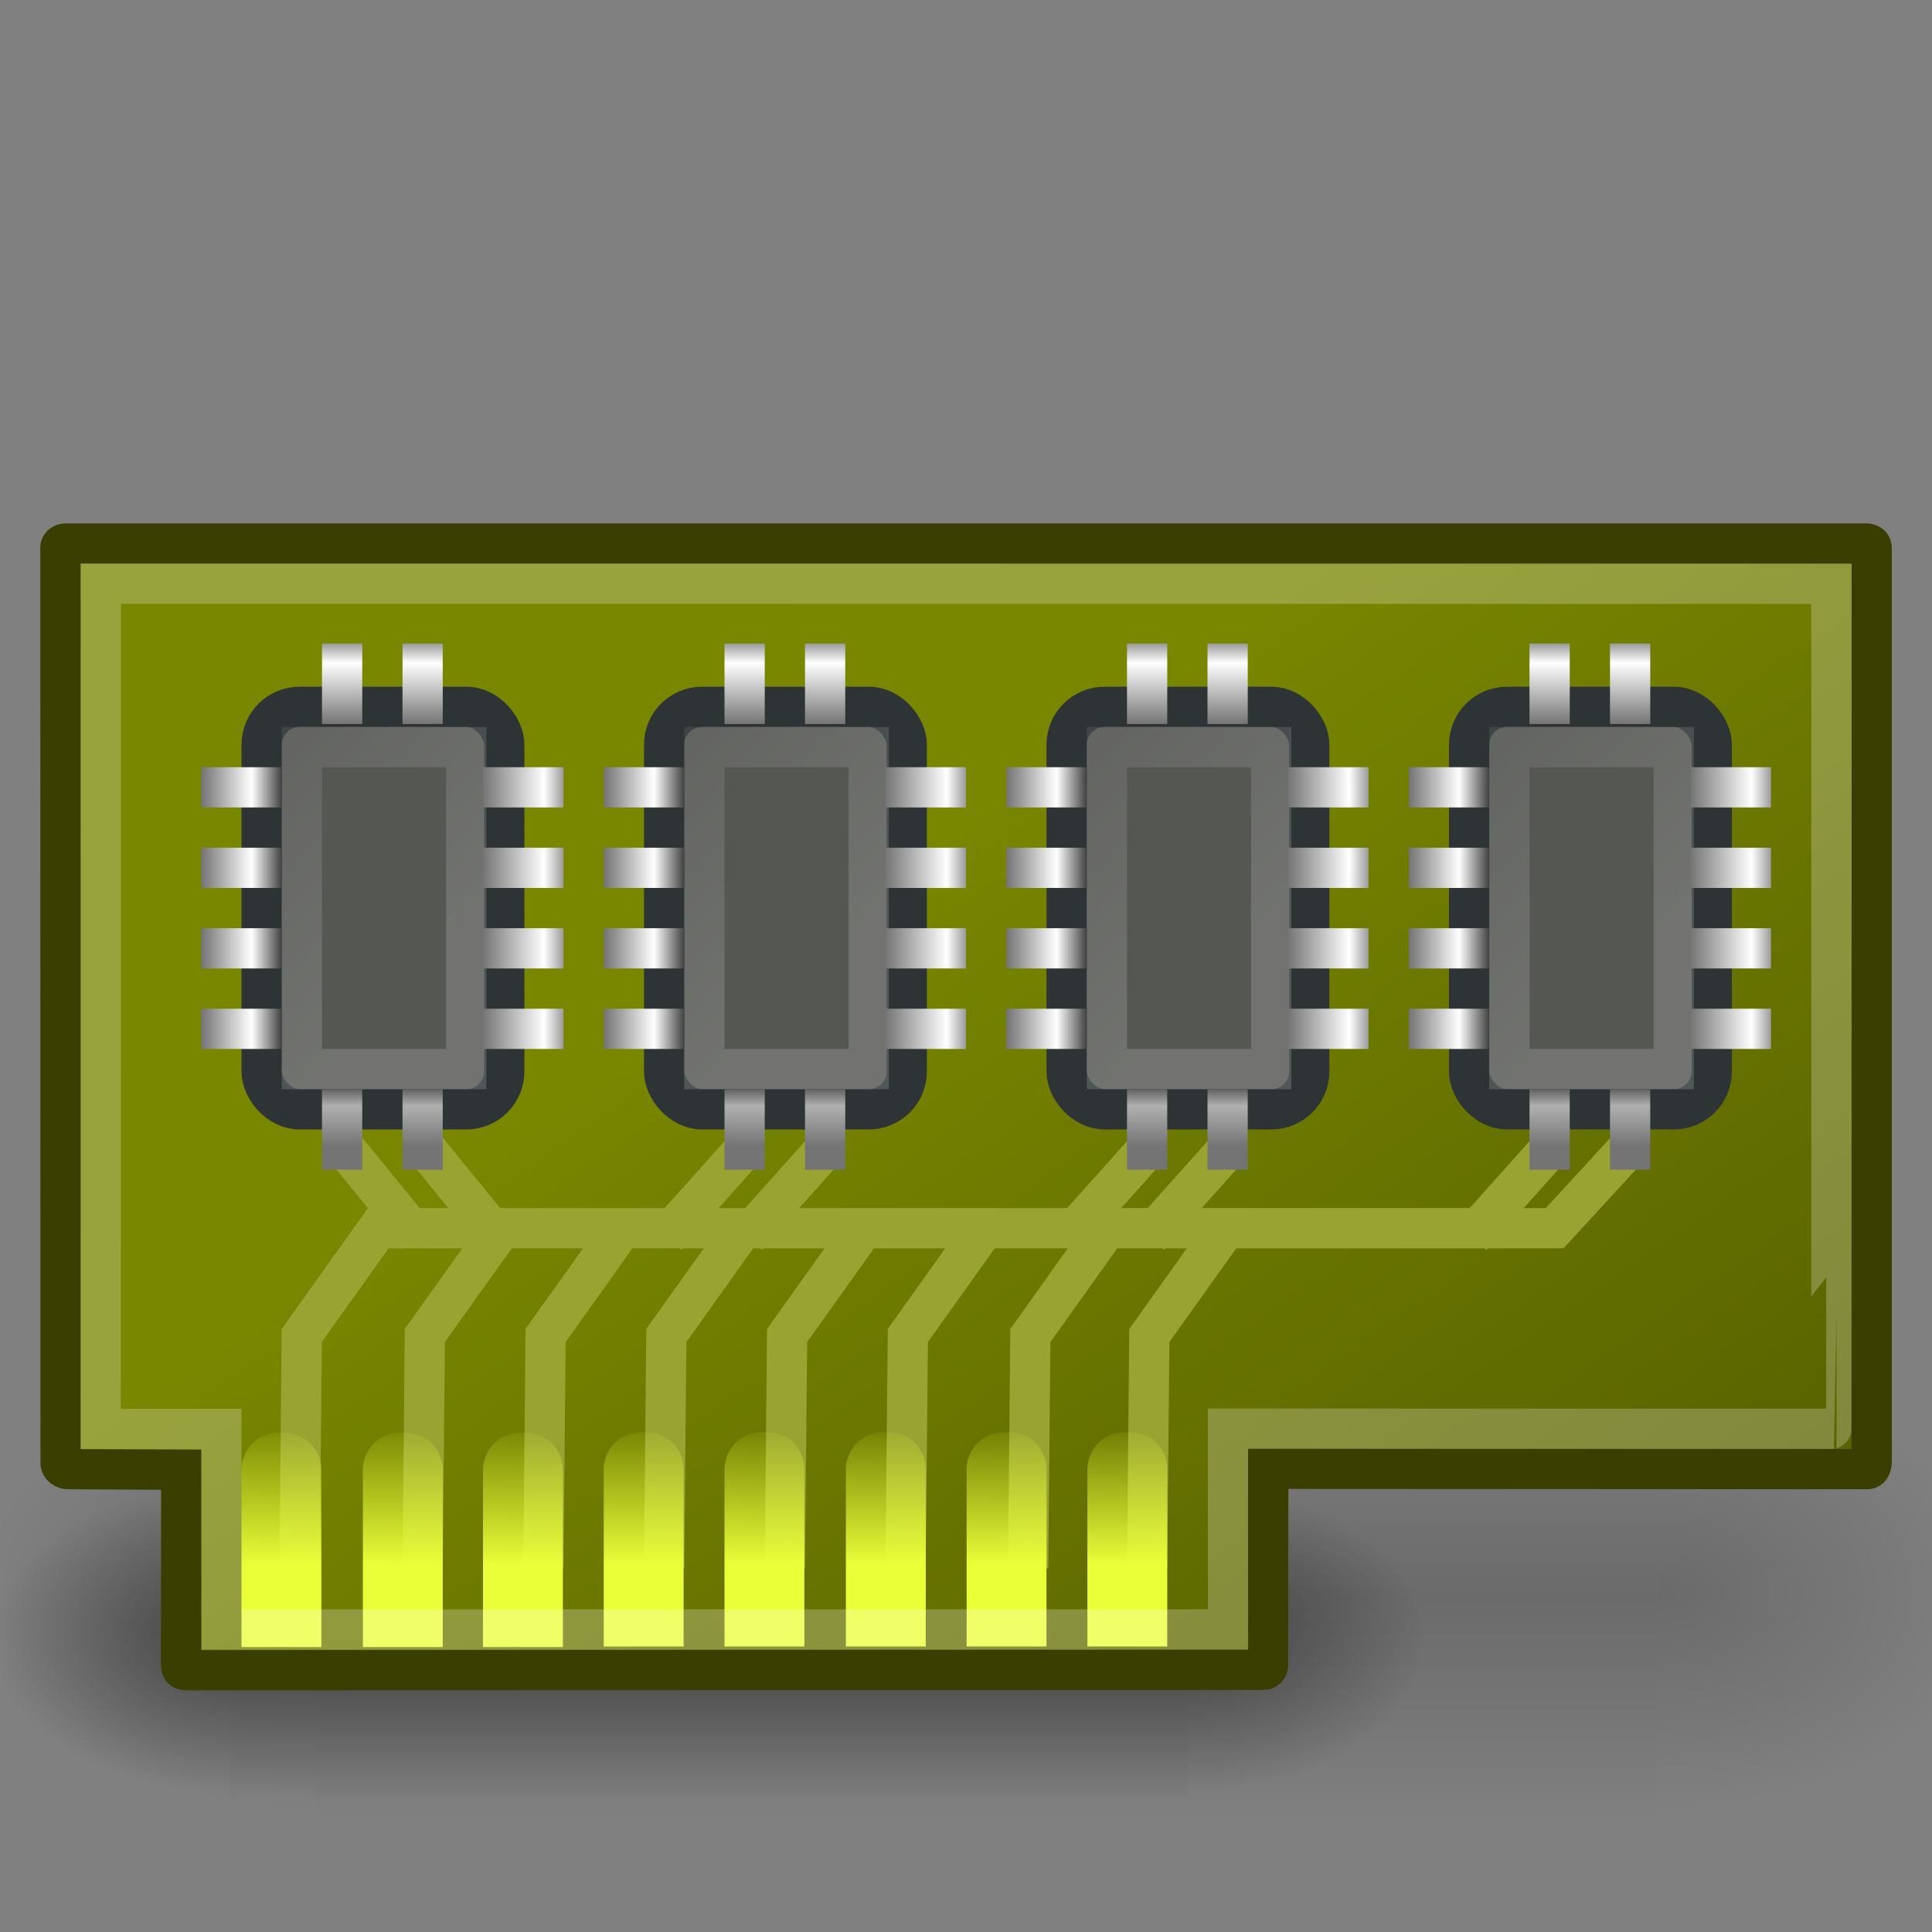<?xml version="1.0" encoding="UTF-8" standalone="no"?>
<!-- Created with Inkscape (http://www.inkscape.org/) -->
<svg
   xmlns:s="http://inkscape.sourceforge.net/DTD/s odipodi-0.dtd"
   xmlns:dc="http://purl.org/dc/elements/1.1/"
   xmlns:cc="http://web.resource.org/cc/"
   xmlns:rdf="http://www.w3.org/1999/02/22-rdf-syntax-ns#"
   xmlns:svg="http://www.w3.org/2000/svg"
   xmlns="http://www.w3.org/2000/svg"
   xmlns:xlink="http://www.w3.org/1999/xlink"
   xmlns:sodipodi="http://sodipodi.sourceforge.net/DTD/sodipodi-0.dtd"
   xmlns:inkscape="http://www.inkscape.org/namespaces/inkscape"
   inkscape:export-ydpi="90.000000"
   inkscape:export-xdpi="90.000000"
   inkscape:export-filename="/home/jimmac/Desktop/wi-fi.png"
   width="48px"
   height="48px"
   id="svg11300"
   s:version="0.32"
   inkscape:version="0.43+devel"
   s:docbase="/home/jimmac/src/cvs/tango-icon-theme/scalable/devices"
   s:docname="media-memory.svg"
   sodipodi:version="0.32"
   sodipodi:docname="media-memory.svg"
   sodipodi:docbase="/home/jimmac/src/cvs/tango-icon-theme/scalable/devices">
  <rect width="100%" height="100%" fill="#808080" stroke="none"/>
  <sodipodi:namedview
     inkscape:cy="10.169663"
     inkscape:cx="18.424341"
     inkscape:zoom="1"
     inkscape:window-height="659"
     inkscape:window-width="872"
     inkscape:pageshadow="2"
     inkscape:pageopacity="0.0"
     borderopacity="1.0"
     bordercolor="#666666"
     pagecolor="#ffffff"
     id="base"
     inkscape:window-x="26"
     inkscape:window-y="26"
     inkscape:current-layer="layer1" />
  <defs
     id="defs3">
    <radialGradient
       inkscape:collect="always"
       xlink:href="#linearGradient5060"
       id="radialGradient6719"
       gradientUnits="userSpaceOnUse"
       gradientTransform="matrix(-2.774,0,0,1.97,112.762,-872.885)"
       cx="605.714"
       cy="486.648"
       fx="605.714"
       fy="486.648"
       r="117.143" />
    <linearGradient
       inkscape:collect="always"
       id="linearGradient5060">
      <stop
         style="stop-color:black;stop-opacity:1;"
         offset="0"
         id="stop5062" />
      <stop
         style="stop-color:black;stop-opacity:0;"
         offset="1"
         id="stop5064" />
    </linearGradient>
    <radialGradient
       inkscape:collect="always"
       xlink:href="#linearGradient5060"
       id="radialGradient6717"
       gradientUnits="userSpaceOnUse"
       gradientTransform="matrix(2.774,0,0,1.97,-1891.633,-872.885)"
       cx="605.714"
       cy="486.648"
       fx="605.714"
       fy="486.648"
       r="117.143" />
    <linearGradient
       id="linearGradient5048">
      <stop
         style="stop-color:black;stop-opacity:0;"
         offset="0"
         id="stop5050" />
      <stop
         id="stop5056"
         offset="0.5"
         style="stop-color:black;stop-opacity:1;" />
      <stop
         style="stop-color:black;stop-opacity:0;"
         offset="1"
         id="stop5052" />
    </linearGradient>
    <linearGradient
       inkscape:collect="always"
       xlink:href="#linearGradient5048"
       id="linearGradient6715"
       gradientUnits="userSpaceOnUse"
       gradientTransform="matrix(2.774,0,0,1.97,-1892.179,-872.885)"
       x1="302.857"
       y1="366.648"
       x2="302.857"
       y2="609.505" />
    <linearGradient
       id="linearGradient15015">
      <stop
         style="stop-color:#ffffff;stop-opacity:1;"
         offset="0"
         id="stop15017" />
      <stop
         id="stop15025"
         offset="0.137"
         style="stop-color:#d4d6d2;stop-opacity:1;" />
      <stop
         id="stop15023"
         offset="0.793"
         style="stop-color:#d4d6d2;stop-opacity:1;" />
      <stop
         style="stop-color:#7e8478;stop-opacity:1;"
         offset="1"
         id="stop15019" />
    </linearGradient>
    <linearGradient
       inkscape:collect="always"
       id="linearGradient14993">
      <stop
         style="stop-color:#000000;stop-opacity:1;"
         offset="0"
         id="stop14995" />
      <stop
         style="stop-color:#000000;stop-opacity:0;"
         offset="1"
         id="stop14997" />
    </linearGradient>
    <linearGradient
       id="linearGradient14981">
      <stop
         style="stop-color:#788600;stop-opacity:1;"
         offset="0"
         id="stop14983" />
      <stop
         style="stop-color:#505900;stop-opacity:1;"
         offset="1"
         id="stop14985" />
    </linearGradient>
    <linearGradient
       id="linearGradient14973">
      <stop
         id="stop14975"
         offset="0"
         style="stop-color:#747474;stop-opacity:1;" />
      <stop
         style="stop-color:#b0b0b0;stop-opacity:1;"
         offset="0.621"
         id="stop14977" />
      <stop
         id="stop14979"
         offset="1"
         style="stop-color:#3f3f3f;stop-opacity:1;" />
    </linearGradient>
    <linearGradient
       id="linearGradient14881">
      <stop
         style="stop-color:#747474;stop-opacity:1;"
         offset="0"
         id="stop14883" />
      <stop
         id="stop14893"
         offset="0.621"
         style="stop-color:#ffffff;stop-opacity:1;" />
      <stop
         style="stop-color:#3f3f3f;stop-opacity:1;"
         offset="1"
         id="stop14885" />
    </linearGradient>
    <linearGradient
       inkscape:collect="always"
       id="linearGradient14861">
      <stop
         style="stop-color:#ffffff;stop-opacity:1;"
         offset="0"
         id="stop14863" />
      <stop
         style="stop-color:#ffffff;stop-opacity:0;"
         offset="1"
         id="stop14865" />
    </linearGradient>
    <linearGradient
       inkscape:collect="always"
       id="linearGradient14780">
      <stop
         style="stop-color:#ebff39;stop-opacity:1;"
         offset="0"
         id="stop14782" />
      <stop
         style="stop-color:#ebff39;stop-opacity:0;"
         offset="1"
         id="stop14784" />
    </linearGradient>
    <linearGradient
       inkscape:collect="always"
       xlink:href="#linearGradient14861"
       id="linearGradient14867"
       x1="16.965"
       y1="20.166"
       x2="18.968"
       y2="31.347"
       gradientUnits="userSpaceOnUse"
       gradientTransform="matrix(0.935,0,0,1.149,6.519,-5.86)" />
    <radialGradient
       inkscape:collect="always"
       xlink:href="#linearGradient14993"
       id="radialGradient14999"
       cx="21.5"
       cy="44.75"
       fx="21.5"
       fy="44.75"
       r="17"
       gradientTransform="matrix(1,0,0,0.221,4.404466e-15,34.879)"
       gradientUnits="userSpaceOnUse" />
    <linearGradient
       inkscape:collect="always"
       xlink:href="#linearGradient15015"
       id="linearGradient15021"
       x1="43.781"
       y1="22.992"
       x2="43.772"
       y2="32.185"
       gradientUnits="userSpaceOnUse" />
    <linearGradient
       inkscape:collect="always"
       xlink:href="#linearGradient15015"
       id="linearGradient15027"
       gradientUnits="userSpaceOnUse"
       x1="43.692"
       y1="8.85"
       x2="43.683"
       y2="18.042" />
    <linearGradient
       inkscape:collect="always"
       xlink:href="#linearGradient14973"
       id="linearGradient21513"
       gradientUnits="userSpaceOnUse"
       gradientTransform="translate(16,-41)"
       x1="7.116"
       y1="23.5"
       x2="4.713"
       y2="23.5" />
    <linearGradient
       inkscape:collect="always"
       xlink:href="#linearGradient14973"
       id="linearGradient21517"
       gradientUnits="userSpaceOnUse"
       gradientTransform="translate(16,-39)"
       x1="7.116"
       y1="21.5"
       x2="4.713"
       y2="21.5" />
    <linearGradient
       inkscape:collect="always"
       xlink:href="#linearGradient14973"
       id="linearGradient21520"
       gradientUnits="userSpaceOnUse"
       gradientTransform="translate(16,-37)"
       x1="7.116"
       y1="19.5"
       x2="4.713"
       y2="19.5" />
    <linearGradient
       inkscape:collect="always"
       xlink:href="#linearGradient14973"
       id="linearGradient21523"
       gradientUnits="userSpaceOnUse"
       gradientTransform="translate(16,-35)"
       x1="7.116"
       y1="17.5"
       x2="4.713"
       y2="17.5" />
    <linearGradient
       inkscape:collect="always"
       xlink:href="#linearGradient14973"
       id="linearGradient21526"
       gradientUnits="userSpaceOnUse"
       gradientTransform="translate(16,-33)"
       x1="7.116"
       y1="15.5"
       x2="4.713"
       y2="15.5" />
    <linearGradient
       inkscape:collect="always"
       xlink:href="#linearGradient14973"
       id="linearGradient21529"
       gradientUnits="userSpaceOnUse"
       gradientTransform="translate(16,-31)"
       x1="7.116"
       y1="13.5"
       x2="4.713"
       y2="13.5" />
    <linearGradient
       inkscape:collect="always"
       xlink:href="#linearGradient14973"
       id="linearGradient21532"
       gradientUnits="userSpaceOnUse"
       gradientTransform="translate(16,-29)"
       x1="7.116"
       y1="11.5"
       x2="4.713"
       y2="11.5" />
    <linearGradient
       inkscape:collect="always"
       xlink:href="#linearGradient14881"
       id="linearGradient21540"
       gradientUnits="userSpaceOnUse"
       gradientTransform="translate(6,-41)"
       x1="8"
       y1="19.5"
       x2="4.328"
       y2="19.5" />
    <linearGradient
       inkscape:collect="always"
       xlink:href="#linearGradient14881"
       id="linearGradient21543"
       gradientUnits="userSpaceOnUse"
       gradientTransform="translate(6,-39)"
       x1="8"
       y1="19.5"
       x2="4.328"
       y2="19.5" />
    <linearGradient
       inkscape:collect="always"
       xlink:href="#linearGradient14881"
       id="linearGradient21546"
       gradientUnits="userSpaceOnUse"
       gradientTransform="translate(6,-37)"
       x1="8"
       y1="19.5"
       x2="4.328"
       y2="19.5" />
    <linearGradient
       inkscape:collect="always"
       xlink:href="#linearGradient14881"
       id="linearGradient21549"
       gradientUnits="userSpaceOnUse"
       gradientTransform="translate(6,-35)"
       x1="8"
       y1="19.5"
       x2="4.328"
       y2="19.5" />
    <linearGradient
       inkscape:collect="always"
       xlink:href="#linearGradient14881"
       id="linearGradient21552"
       gradientUnits="userSpaceOnUse"
       gradientTransform="translate(6,-33)"
       x1="8"
       y1="19.5"
       x2="4.328"
       y2="19.5" />
    <linearGradient
       inkscape:collect="always"
       xlink:href="#linearGradient14881"
       id="linearGradient21555"
       gradientUnits="userSpaceOnUse"
       gradientTransform="translate(6,-31)"
       x1="8"
       y1="19.5"
       x2="4.328"
       y2="19.5" />
    <linearGradient
       inkscape:collect="always"
       xlink:href="#linearGradient14881"
       id="linearGradient21558"
       gradientUnits="userSpaceOnUse"
       gradientTransform="translate(6,-29)"
       x1="8"
       y1="19.5"
       x2="4.328"
       y2="19.5" />
    <linearGradient
       inkscape:collect="always"
       xlink:href="#linearGradient14881"
       id="linearGradient21561"
       gradientUnits="userSpaceOnUse"
       gradientTransform="translate(-1,-4)"
       x1="24"
       y1="23.5"
       x2="27"
       y2="23.5" />
    <linearGradient
       inkscape:collect="always"
       xlink:href="#linearGradient14881"
       id="linearGradient21564"
       gradientUnits="userSpaceOnUse"
       gradientTransform="translate(-1,-4)"
       x1="24"
       y1="21.5"
       x2="27"
       y2="21.5" />
    <linearGradient
       inkscape:collect="always"
       xlink:href="#linearGradient14881"
       id="linearGradient21567"
       gradientUnits="userSpaceOnUse"
       gradientTransform="translate(-1,-4)"
       x1="24"
       y1="19.5"
       x2="27"
       y2="19.5" />
    <linearGradient
       inkscape:collect="always"
       xlink:href="#linearGradient14881"
       id="linearGradient21570"
       gradientUnits="userSpaceOnUse"
       gradientTransform="translate(0,-4)"
       x1="8"
       y1="19.5"
       x2="4.328"
       y2="19.5" />
    <linearGradient
       inkscape:collect="always"
       xlink:href="#linearGradient14881"
       id="linearGradient21574"
       gradientUnits="userSpaceOnUse"
       gradientTransform="translate(0,-4)"
       x1="8"
       y1="19.5"
       x2="4.328"
       y2="19.5" />
    <linearGradient
       inkscape:collect="always"
       xlink:href="#linearGradient14881"
       id="linearGradient21578"
       gradientUnits="userSpaceOnUse"
       gradientTransform="translate(0,-4)"
       x1="8"
       y1="19.5"
       x2="4.328"
       y2="19.5" />
    <linearGradient
       inkscape:collect="always"
       xlink:href="#linearGradient14861"
       id="linearGradient21581"
       gradientUnits="userSpaceOnUse"
       gradientTransform="matrix(0.935,0,0,1.149,0.519,-7.86)"
       x1="16.965"
       y1="20.166"
       x2="18.968"
       y2="31.347" />
    <linearGradient
       inkscape:collect="always"
       xlink:href="#linearGradient14981"
       id="linearGradient21606"
       gradientUnits="userSpaceOnUse"
       gradientTransform="translate(6,-4)"
       x1="20.047"
       y1="22.747"
       x2="39.003"
       y2="49.794" />
    <linearGradient
       inkscape:collect="always"
       xlink:href="#linearGradient14780"
       id="linearGradient21608"
       gradientUnits="userSpaceOnUse"
       gradientTransform="matrix(1.984,0,0,1,-5.906,0)"
       x1="6.221"
       y1="42.891"
       x2="6.238"
       y2="39.267" />
    <linearGradient
       inkscape:collect="always"
       xlink:href="#linearGradient14780"
       id="linearGradient21610"
       gradientUnits="userSpaceOnUse"
       gradientTransform="matrix(1.984,0,0,1,-2.891,0)"
       x1="6.221"
       y1="42.891"
       x2="6.238"
       y2="39.267" />
    <linearGradient
       inkscape:collect="always"
       xlink:href="#linearGradient14780"
       id="linearGradient21612"
       gradientUnits="userSpaceOnUse"
       gradientTransform="matrix(1.984,0,0,1,9.375e-2,0)"
       x1="6.221"
       y1="42.891"
       x2="6.238"
       y2="39.267" />
    <linearGradient
       inkscape:collect="always"
       xlink:href="#linearGradient14780"
       id="linearGradient21614"
       gradientUnits="userSpaceOnUse"
       gradientTransform="matrix(1.984,0,0,1,3.094,-1.3595e-2)"
       x1="6.221"
       y1="42.891"
       x2="6.238"
       y2="39.267" />
    <linearGradient
       inkscape:collect="always"
       xlink:href="#linearGradient14780"
       id="linearGradient21616"
       gradientUnits="userSpaceOnUse"
       gradientTransform="matrix(1.984,0,0,1,6.094,-1.3595e-2)"
       x1="6.221"
       y1="42.891"
       x2="6.238"
       y2="39.267" />
    <linearGradient
       inkscape:collect="always"
       xlink:href="#linearGradient14780"
       id="linearGradient21618"
       gradientUnits="userSpaceOnUse"
       gradientTransform="matrix(1.984,0,0,1,9.109,-1.3595e-2)"
       x1="6.221"
       y1="42.891"
       x2="6.238"
       y2="39.267" />
    <linearGradient
       inkscape:collect="always"
       xlink:href="#linearGradient14780"
       id="linearGradient21620"
       gradientUnits="userSpaceOnUse"
       gradientTransform="matrix(1.984,0,0,1,12.109,-1.3595e-2)"
       x1="6.221"
       y1="42.891"
       x2="6.238"
       y2="39.267" />
    <linearGradient
       inkscape:collect="always"
       xlink:href="#linearGradient14780"
       id="linearGradient21622"
       gradientUnits="userSpaceOnUse"
       gradientTransform="matrix(1.984,0,0,1,15.109,-1.3595e-2)"
       x1="6.221"
       y1="42.891"
       x2="6.238"
       y2="39.267" />
    <linearGradient
       inkscape:collect="always"
       xlink:href="#linearGradient14861"
       id="linearGradient21668"
       gradientUnits="userSpaceOnUse"
       gradientTransform="matrix(0.403,0,0,1.149,-44.987,-42.235)"
       x1="16.965"
       y1="20.166"
       x2="18.968"
       y2="31.347" />
    <linearGradient
       inkscape:collect="always"
       xlink:href="#linearGradient14881"
       id="linearGradient21670"
       gradientUnits="userSpaceOnUse"
       gradientTransform="translate(-50,-38.375)"
       x1="8"
       y1="19.5"
       x2="4.328"
       y2="19.5" />
    <linearGradient
       inkscape:collect="always"
       xlink:href="#linearGradient14881"
       id="linearGradient21672"
       gradientUnits="userSpaceOnUse"
       gradientTransform="translate(-50,-38.375)"
       x1="8"
       y1="19.5"
       x2="4.328"
       y2="19.5" />
    <linearGradient
       inkscape:collect="always"
       xlink:href="#linearGradient14881"
       id="linearGradient21674"
       gradientUnits="userSpaceOnUse"
       gradientTransform="translate(-50,-38.375)"
       x1="8"
       y1="19.5"
       x2="4.328"
       y2="19.5" />
    <linearGradient
       inkscape:collect="always"
       xlink:href="#linearGradient14881"
       id="linearGradient21676"
       gradientUnits="userSpaceOnUse"
       gradientTransform="translate(-59,-38.375)"
       x1="24"
       y1="19.5"
       x2="27"
       y2="19.5" />
    <linearGradient
       inkscape:collect="always"
       xlink:href="#linearGradient14881"
       id="linearGradient21678"
       gradientUnits="userSpaceOnUse"
       gradientTransform="translate(-59,-38.375)"
       x1="24"
       y1="21.5"
       x2="27"
       y2="21.5" />
    <linearGradient
       inkscape:collect="always"
       xlink:href="#linearGradient14881"
       id="linearGradient21680"
       gradientUnits="userSpaceOnUse"
       gradientTransform="translate(-59,-38.375)"
       x1="24"
       y1="23.5"
       x2="27"
       y2="23.5" />
    <linearGradient
       inkscape:collect="always"
       xlink:href="#linearGradient14881"
       id="linearGradient21682"
       gradientUnits="userSpaceOnUse"
       gradientTransform="translate(5.375,21)"
       x1="8"
       y1="19.5"
       x2="4.328"
       y2="19.5" />
    <linearGradient
       inkscape:collect="always"
       xlink:href="#linearGradient14881"
       id="linearGradient21684"
       gradientUnits="userSpaceOnUse"
       gradientTransform="translate(5.375,19)"
       x1="8"
       y1="19.5"
       x2="4.328"
       y2="19.5" />
    <linearGradient
       inkscape:collect="always"
       xlink:href="#linearGradient14881"
       id="linearGradient21686"
       gradientUnits="userSpaceOnUse"
       gradientTransform="translate(5.375,17)"
       x1="8"
       y1="19.5"
       x2="4.328"
       y2="19.5" />
    <linearGradient
       inkscape:collect="always"
       xlink:href="#linearGradient14973"
       id="linearGradient21696"
       gradientUnits="userSpaceOnUse"
       gradientTransform="translate(15.375,21)"
       x1="7.116"
       y1="11.5"
       x2="4.713"
       y2="11.5" />
    <linearGradient
       inkscape:collect="always"
       xlink:href="#linearGradient14973"
       id="linearGradient21698"
       gradientUnits="userSpaceOnUse"
       gradientTransform="translate(15.375,19)"
       x1="7.116"
       y1="13.5"
       x2="4.713"
       y2="13.5" />
    <linearGradient
       inkscape:collect="always"
       xlink:href="#linearGradient14973"
       id="linearGradient21700"
       gradientUnits="userSpaceOnUse"
       gradientTransform="translate(15.375,17)"
       x1="7.116"
       y1="15.5"
       x2="4.713"
       y2="15.5" />
    <linearGradient
       inkscape:collect="always"
       xlink:href="#linearGradient14861"
       id="linearGradient21738"
       gradientUnits="userSpaceOnUse"
       gradientTransform="matrix(0.27,0,0,1.563,-43.868,-61.927)"
       x1="16.965"
       y1="20.166"
       x2="18.968"
       y2="31.347" />
    <linearGradient
       inkscape:collect="always"
       xlink:href="#linearGradient14881"
       id="linearGradient21740"
       gradientUnits="userSpaceOnUse"
       gradientTransform="translate(-50,-53)"
       x1="8"
       y1="19.5"
       x2="4.328"
       y2="19.5" />
    <linearGradient
       inkscape:collect="always"
       xlink:href="#linearGradient14881"
       id="linearGradient21742"
       gradientUnits="userSpaceOnUse"
       gradientTransform="matrix(0.667,0,0,1,-47.333,-52)"
       x1="8"
       y1="19.5"
       x2="4.328"
       y2="19.5" />
    <linearGradient
       inkscape:collect="always"
       xlink:href="#linearGradient14881"
       id="linearGradient21744"
       gradientUnits="userSpaceOnUse"
       gradientTransform="matrix(0.667,0,0,1,-47.333,-52)"
       x1="8"
       y1="19.5"
       x2="4.328"
       y2="19.5" />
    <linearGradient
       inkscape:collect="always"
       xlink:href="#linearGradient14881"
       id="linearGradient21746"
       gradientUnits="userSpaceOnUse"
       gradientTransform="translate(-59,-53)"
       x1="24"
       y1="19.5"
       x2="27"
       y2="19.5" />
    <linearGradient
       inkscape:collect="always"
       xlink:href="#linearGradient14881"
       id="linearGradient21748"
       gradientUnits="userSpaceOnUse"
       gradientTransform="matrix(0.667,0,0,1,19,-52)"
       x1="24"
       y1="21.5"
       x2="27"
       y2="21.5" />
    <linearGradient
       inkscape:collect="always"
       xlink:href="#linearGradient14881"
       id="linearGradient21750"
       gradientUnits="userSpaceOnUse"
       gradientTransform="matrix(0.667,0,0,1,19,-52)"
       x1="24"
       y1="23.5"
       x2="27"
       y2="23.5" />
    <linearGradient
       inkscape:collect="always"
       xlink:href="#linearGradient14881"
       id="linearGradient21752"
       gradientUnits="userSpaceOnUse"
       gradientTransform="matrix(0.667,0,0,1,17.595,21)"
       x1="8"
       y1="19.5"
       x2="4.328"
       y2="19.5" />
    <linearGradient
       inkscape:collect="always"
       xlink:href="#linearGradient14881"
       id="linearGradient21754"
       gradientUnits="userSpaceOnUse"
       gradientTransform="matrix(0.667,0,0,1,17.595,19)"
       x1="8"
       y1="19.5"
       x2="4.328"
       y2="19.5" />
    <linearGradient
       inkscape:collect="always"
       xlink:href="#linearGradient14881"
       id="linearGradient21756"
       gradientUnits="userSpaceOnUse"
       gradientTransform="translate(-43,17)"
       x1="8"
       y1="19.5"
       x2="4.328"
       y2="19.5" />
    <linearGradient
       inkscape:collect="always"
       xlink:href="#linearGradient14973"
       id="linearGradient21758"
       gradientUnits="userSpaceOnUse"
       gradientTransform="matrix(0.667,0,0,1,28.667,21)"
       x1="7.116"
       y1="11.5"
       x2="4.713"
       y2="11.5" />
    <linearGradient
       inkscape:collect="always"
       xlink:href="#linearGradient14973"
       id="linearGradient21760"
       gradientUnits="userSpaceOnUse"
       gradientTransform="matrix(0.667,0,0,1,28.667,19)"
       x1="7.116"
       y1="13.5"
       x2="4.713"
       y2="13.5" />
    <linearGradient
       inkscape:collect="always"
       xlink:href="#linearGradient14973"
       id="linearGradient21762"
       gradientUnits="userSpaceOnUse"
       gradientTransform="matrix(0.667,0,0,1,-31.333,17)"
       x1="7.116"
       y1="15.5"
       x2="4.713"
       y2="15.5" />
    <linearGradient
       inkscape:collect="always"
       xlink:href="#linearGradient14881"
       id="linearGradient21889"
       gradientUnits="userSpaceOnUse"
       gradientTransform="matrix(0.667,0,0,1,-47.333,-50)"
       x1="8"
       y1="19.5"
       x2="4.328"
       y2="19.5" />
    <linearGradient
       inkscape:collect="always"
       xlink:href="#linearGradient14881"
       id="linearGradient21891"
       gradientUnits="userSpaceOnUse"
       gradientTransform="matrix(0.667,0,0,1,19,-50)"
       x1="24"
       y1="23.5"
       x2="27"
       y2="23.5" />
    <linearGradient
       inkscape:collect="always"
       xlink:href="#linearGradient14881"
       id="linearGradient21897"
       gradientUnits="userSpaceOnUse"
       gradientTransform="matrix(0.667,0,0,1,-47.333,-48)"
       x1="8"
       y1="19.5"
       x2="4.328"
       y2="19.5" />
    <linearGradient
       inkscape:collect="always"
       xlink:href="#linearGradient14881"
       id="linearGradient21899"
       gradientUnits="userSpaceOnUse"
       gradientTransform="matrix(0.667,0,0,1,19,-48)"
       x1="24"
       y1="23.5"
       x2="27"
       y2="23.5" />
    <linearGradient
       inkscape:collect="always"
       xlink:href="#linearGradient14861"
       id="linearGradient21947"
       gradientUnits="userSpaceOnUse"
       gradientTransform="matrix(0.27,0,0,1.563,-43.868,-61.927)"
       x1="16.965"
       y1="20.166"
       x2="18.968"
       y2="31.347" />
    <linearGradient
       inkscape:collect="always"
       xlink:href="#linearGradient14881"
       id="linearGradient21949"
       gradientUnits="userSpaceOnUse"
       gradientTransform="matrix(0.667,0,0,1,-47.333,-52)"
       x1="8"
       y1="19.5"
       x2="4.328"
       y2="19.5" />
    <linearGradient
       inkscape:collect="always"
       xlink:href="#linearGradient14881"
       id="linearGradient21951"
       gradientUnits="userSpaceOnUse"
       gradientTransform="matrix(0.667,0,0,1,-47.333,-52)"
       x1="8"
       y1="19.5"
       x2="4.328"
       y2="19.5" />
    <linearGradient
       inkscape:collect="always"
       xlink:href="#linearGradient14881"
       id="linearGradient21953"
       gradientUnits="userSpaceOnUse"
       gradientTransform="matrix(0.667,0,0,1,19,-52)"
       x1="24"
       y1="21.5"
       x2="27"
       y2="21.5" />
    <linearGradient
       inkscape:collect="always"
       xlink:href="#linearGradient14881"
       id="linearGradient21955"
       gradientUnits="userSpaceOnUse"
       gradientTransform="matrix(0.667,0,0,1,19,-52)"
       x1="24"
       y1="23.5"
       x2="27"
       y2="23.5" />
    <linearGradient
       inkscape:collect="always"
       xlink:href="#linearGradient14881"
       id="linearGradient21957"
       gradientUnits="userSpaceOnUse"
       gradientTransform="matrix(0.667,0,0,1,17.595,21)"
       x1="8"
       y1="19.5"
       x2="4.328"
       y2="19.5" />
    <linearGradient
       inkscape:collect="always"
       xlink:href="#linearGradient14881"
       id="linearGradient21959"
       gradientUnits="userSpaceOnUse"
       gradientTransform="matrix(0.667,0,0,1,17.595,19)"
       x1="8"
       y1="19.5"
       x2="4.328"
       y2="19.5" />
    <linearGradient
       inkscape:collect="always"
       xlink:href="#linearGradient14973"
       id="linearGradient21961"
       gradientUnits="userSpaceOnUse"
       gradientTransform="matrix(0.667,0,0,1,28.667,21)"
       x1="7.116"
       y1="11.5"
       x2="4.713"
       y2="11.5" />
    <linearGradient
       inkscape:collect="always"
       xlink:href="#linearGradient14973"
       id="linearGradient21963"
       gradientUnits="userSpaceOnUse"
       gradientTransform="matrix(0.667,0,0,1,28.667,19)"
       x1="7.116"
       y1="13.5"
       x2="4.713"
       y2="13.5" />
    <linearGradient
       inkscape:collect="always"
       xlink:href="#linearGradient14881"
       id="linearGradient21965"
       gradientUnits="userSpaceOnUse"
       gradientTransform="matrix(0.667,0,0,1,-47.333,-50)"
       x1="8"
       y1="19.5"
       x2="4.328"
       y2="19.5" />
    <linearGradient
       inkscape:collect="always"
       xlink:href="#linearGradient14881"
       id="linearGradient21967"
       gradientUnits="userSpaceOnUse"
       gradientTransform="matrix(0.667,0,0,1,19,-50)"
       x1="24"
       y1="23.5"
       x2="27"
       y2="23.5" />
    <linearGradient
       inkscape:collect="always"
       xlink:href="#linearGradient14881"
       id="linearGradient21969"
       gradientUnits="userSpaceOnUse"
       gradientTransform="matrix(0.667,0,0,1,-47.333,-48)"
       x1="8"
       y1="19.5"
       x2="4.328"
       y2="19.5" />
    <linearGradient
       inkscape:collect="always"
       xlink:href="#linearGradient14881"
       id="linearGradient21971"
       gradientUnits="userSpaceOnUse"
       gradientTransform="matrix(0.667,0,0,1,19,-48)"
       x1="24"
       y1="23.5"
       x2="27"
       y2="23.5" />
    <linearGradient
       inkscape:collect="always"
       xlink:href="#linearGradient14861"
       id="linearGradient22003"
       gradientUnits="userSpaceOnUse"
       gradientTransform="matrix(0.27,0,0,1.563,-43.868,-61.927)"
       x1="16.965"
       y1="20.166"
       x2="18.968"
       y2="31.347" />
    <linearGradient
       inkscape:collect="always"
       xlink:href="#linearGradient14881"
       id="linearGradient22005"
       gradientUnits="userSpaceOnUse"
       gradientTransform="matrix(0.667,0,0,1,-47.333,-52)"
       x1="8"
       y1="19.5"
       x2="4.328"
       y2="19.5" />
    <linearGradient
       inkscape:collect="always"
       xlink:href="#linearGradient14881"
       id="linearGradient22007"
       gradientUnits="userSpaceOnUse"
       gradientTransform="matrix(0.667,0,0,1,-47.333,-52)"
       x1="8"
       y1="19.5"
       x2="4.328"
       y2="19.5" />
    <linearGradient
       inkscape:collect="always"
       xlink:href="#linearGradient14881"
       id="linearGradient22009"
       gradientUnits="userSpaceOnUse"
       gradientTransform="matrix(0.667,0,0,1,19,-52)"
       x1="24"
       y1="21.5"
       x2="27"
       y2="21.5" />
    <linearGradient
       inkscape:collect="always"
       xlink:href="#linearGradient14881"
       id="linearGradient22011"
       gradientUnits="userSpaceOnUse"
       gradientTransform="matrix(0.667,0,0,1,19,-52)"
       x1="24"
       y1="23.5"
       x2="27"
       y2="23.5" />
    <linearGradient
       inkscape:collect="always"
       xlink:href="#linearGradient14881"
       id="linearGradient22013"
       gradientUnits="userSpaceOnUse"
       gradientTransform="matrix(0.667,0,0,1,17.595,21)"
       x1="8"
       y1="19.5"
       x2="4.328"
       y2="19.5" />
    <linearGradient
       inkscape:collect="always"
       xlink:href="#linearGradient14881"
       id="linearGradient22015"
       gradientUnits="userSpaceOnUse"
       gradientTransform="matrix(0.667,0,0,1,17.595,19)"
       x1="8"
       y1="19.5"
       x2="4.328"
       y2="19.5" />
    <linearGradient
       inkscape:collect="always"
       xlink:href="#linearGradient14973"
       id="linearGradient22017"
       gradientUnits="userSpaceOnUse"
       gradientTransform="matrix(0.667,0,0,1,28.667,21)"
       x1="7.116"
       y1="11.5"
       x2="4.713"
       y2="11.5" />
    <linearGradient
       inkscape:collect="always"
       xlink:href="#linearGradient14973"
       id="linearGradient22019"
       gradientUnits="userSpaceOnUse"
       gradientTransform="matrix(0.667,0,0,1,28.667,19)"
       x1="7.116"
       y1="13.5"
       x2="4.713"
       y2="13.5" />
    <linearGradient
       inkscape:collect="always"
       xlink:href="#linearGradient14881"
       id="linearGradient22021"
       gradientUnits="userSpaceOnUse"
       gradientTransform="matrix(0.667,0,0,1,-47.333,-50)"
       x1="8"
       y1="19.5"
       x2="4.328"
       y2="19.5" />
    <linearGradient
       inkscape:collect="always"
       xlink:href="#linearGradient14881"
       id="linearGradient22023"
       gradientUnits="userSpaceOnUse"
       gradientTransform="matrix(0.667,0,0,1,19,-50)"
       x1="24"
       y1="23.5"
       x2="27"
       y2="23.5" />
    <linearGradient
       inkscape:collect="always"
       xlink:href="#linearGradient14881"
       id="linearGradient22025"
       gradientUnits="userSpaceOnUse"
       gradientTransform="matrix(0.667,0,0,1,-47.333,-48)"
       x1="8"
       y1="19.5"
       x2="4.328"
       y2="19.5" />
    <linearGradient
       inkscape:collect="always"
       xlink:href="#linearGradient14881"
       id="linearGradient22027"
       gradientUnits="userSpaceOnUse"
       gradientTransform="matrix(0.667,0,0,1,19,-48)"
       x1="24"
       y1="23.5"
       x2="27"
       y2="23.5" />
    <linearGradient
       inkscape:collect="always"
       xlink:href="#linearGradient14861"
       id="linearGradient22059"
       gradientUnits="userSpaceOnUse"
       gradientTransform="matrix(0.27,0,0,1.563,-43.868,-61.927)"
       x1="16.965"
       y1="20.166"
       x2="18.968"
       y2="31.347" />
    <linearGradient
       inkscape:collect="always"
       xlink:href="#linearGradient14881"
       id="linearGradient22061"
       gradientUnits="userSpaceOnUse"
       gradientTransform="matrix(0.667,0,0,1,-47.333,-52)"
       x1="8"
       y1="19.5"
       x2="4.328"
       y2="19.5" />
    <linearGradient
       inkscape:collect="always"
       xlink:href="#linearGradient14881"
       id="linearGradient22063"
       gradientUnits="userSpaceOnUse"
       gradientTransform="matrix(0.667,0,0,1,-47.333,-52)"
       x1="8"
       y1="19.5"
       x2="4.328"
       y2="19.5" />
    <linearGradient
       inkscape:collect="always"
       xlink:href="#linearGradient14881"
       id="linearGradient22065"
       gradientUnits="userSpaceOnUse"
       gradientTransform="matrix(0.667,0,0,1,19,-52)"
       x1="24"
       y1="21.5"
       x2="27"
       y2="21.5" />
    <linearGradient
       inkscape:collect="always"
       xlink:href="#linearGradient14881"
       id="linearGradient22067"
       gradientUnits="userSpaceOnUse"
       gradientTransform="matrix(0.667,0,0,1,19,-52)"
       x1="24"
       y1="23.5"
       x2="27"
       y2="23.5" />
    <linearGradient
       inkscape:collect="always"
       xlink:href="#linearGradient14881"
       id="linearGradient22069"
       gradientUnits="userSpaceOnUse"
       gradientTransform="matrix(0.667,0,0,1,17.595,21)"
       x1="8"
       y1="19.5"
       x2="4.328"
       y2="19.5" />
    <linearGradient
       inkscape:collect="always"
       xlink:href="#linearGradient14881"
       id="linearGradient22071"
       gradientUnits="userSpaceOnUse"
       gradientTransform="matrix(0.667,0,0,1,17.595,19)"
       x1="8"
       y1="19.5"
       x2="4.328"
       y2="19.5" />
    <linearGradient
       inkscape:collect="always"
       xlink:href="#linearGradient14973"
       id="linearGradient22073"
       gradientUnits="userSpaceOnUse"
       gradientTransform="matrix(0.667,0,0,1,28.667,21)"
       x1="7.116"
       y1="11.5"
       x2="4.713"
       y2="11.5" />
    <linearGradient
       inkscape:collect="always"
       xlink:href="#linearGradient14973"
       id="linearGradient22075"
       gradientUnits="userSpaceOnUse"
       gradientTransform="matrix(0.667,0,0,1,28.667,19)"
       x1="7.116"
       y1="13.5"
       x2="4.713"
       y2="13.5" />
    <linearGradient
       inkscape:collect="always"
       xlink:href="#linearGradient14881"
       id="linearGradient22077"
       gradientUnits="userSpaceOnUse"
       gradientTransform="matrix(0.667,0,0,1,-47.333,-50)"
       x1="8"
       y1="19.5"
       x2="4.328"
       y2="19.5" />
    <linearGradient
       inkscape:collect="always"
       xlink:href="#linearGradient14881"
       id="linearGradient22079"
       gradientUnits="userSpaceOnUse"
       gradientTransform="matrix(0.667,0,0,1,19,-50)"
       x1="24"
       y1="23.5"
       x2="27"
       y2="23.5" />
    <linearGradient
       inkscape:collect="always"
       xlink:href="#linearGradient14881"
       id="linearGradient22081"
       gradientUnits="userSpaceOnUse"
       gradientTransform="matrix(0.667,0,0,1,-47.333,-48)"
       x1="8"
       y1="19.5"
       x2="4.328"
       y2="19.5" />
    <linearGradient
       inkscape:collect="always"
       xlink:href="#linearGradient14881"
       id="linearGradient22083"
       gradientUnits="userSpaceOnUse"
       gradientTransform="matrix(0.667,0,0,1,19,-48)"
       x1="24"
       y1="23.5"
       x2="27"
       y2="23.5" />
    <linearGradient
       inkscape:collect="always"
       xlink:href="#linearGradient14861"
       id="linearGradient22085"
       gradientUnits="userSpaceOnUse"
       gradientTransform="matrix(0.27,0,0,1.563,-43.868,-61.927)"
       x1="16.965"
       y1="20.166"
       x2="18.968"
       y2="31.347" />
    <linearGradient
       inkscape:collect="always"
       xlink:href="#linearGradient14881"
       id="linearGradient22087"
       gradientUnits="userSpaceOnUse"
       gradientTransform="matrix(0.667,0,0,1,-47.333,-52)"
       x1="8"
       y1="19.5"
       x2="4.328"
       y2="19.5" />
    <linearGradient
       inkscape:collect="always"
       xlink:href="#linearGradient14881"
       id="linearGradient22089"
       gradientUnits="userSpaceOnUse"
       gradientTransform="matrix(0.667,0,0,1,-47.333,-52)"
       x1="8"
       y1="19.5"
       x2="4.328"
       y2="19.5" />
    <linearGradient
       inkscape:collect="always"
       xlink:href="#linearGradient14881"
       id="linearGradient22091"
       gradientUnits="userSpaceOnUse"
       gradientTransform="matrix(0.667,0,0,1,19,-52)"
       x1="24"
       y1="21.5"
       x2="27"
       y2="21.5" />
    <linearGradient
       inkscape:collect="always"
       xlink:href="#linearGradient14881"
       id="linearGradient22093"
       gradientUnits="userSpaceOnUse"
       gradientTransform="matrix(0.667,0,0,1,19,-52)"
       x1="24"
       y1="23.5"
       x2="27"
       y2="23.5" />
    <linearGradient
       inkscape:collect="always"
       xlink:href="#linearGradient14881"
       id="linearGradient22095"
       gradientUnits="userSpaceOnUse"
       gradientTransform="matrix(0.667,0,0,1,17.595,21)"
       x1="8"
       y1="19.5"
       x2="4.328"
       y2="19.5" />
    <linearGradient
       inkscape:collect="always"
       xlink:href="#linearGradient14881"
       id="linearGradient22097"
       gradientUnits="userSpaceOnUse"
       gradientTransform="matrix(0.667,0,0,1,17.595,19)"
       x1="8"
       y1="19.5"
       x2="4.328"
       y2="19.5" />
    <linearGradient
       inkscape:collect="always"
       xlink:href="#linearGradient14973"
       id="linearGradient22099"
       gradientUnits="userSpaceOnUse"
       gradientTransform="matrix(0.667,0,0,1,28.667,21)"
       x1="7.116"
       y1="11.5"
       x2="4.713"
       y2="11.5" />
    <linearGradient
       inkscape:collect="always"
       xlink:href="#linearGradient14973"
       id="linearGradient22101"
       gradientUnits="userSpaceOnUse"
       gradientTransform="matrix(0.667,0,0,1,28.667,19)"
       x1="7.116"
       y1="13.5"
       x2="4.713"
       y2="13.5" />
    <linearGradient
       inkscape:collect="always"
       xlink:href="#linearGradient14881"
       id="linearGradient22103"
       gradientUnits="userSpaceOnUse"
       gradientTransform="matrix(0.667,0,0,1,-47.333,-50)"
       x1="8"
       y1="19.5"
       x2="4.328"
       y2="19.5" />
    <linearGradient
       inkscape:collect="always"
       xlink:href="#linearGradient14881"
       id="linearGradient22105"
       gradientUnits="userSpaceOnUse"
       gradientTransform="matrix(0.667,0,0,1,19,-50)"
       x1="24"
       y1="23.5"
       x2="27"
       y2="23.5" />
    <linearGradient
       inkscape:collect="always"
       xlink:href="#linearGradient14881"
       id="linearGradient22107"
       gradientUnits="userSpaceOnUse"
       gradientTransform="matrix(0.667,0,0,1,-47.333,-48)"
       x1="8"
       y1="19.5"
       x2="4.328"
       y2="19.5" />
    <linearGradient
       inkscape:collect="always"
       xlink:href="#linearGradient14881"
       id="linearGradient22109"
       gradientUnits="userSpaceOnUse"
       gradientTransform="matrix(0.667,0,0,1,19,-48)"
       x1="24"
       y1="23.5"
       x2="27"
       y2="23.5" />
    <linearGradient
       inkscape:collect="always"
       xlink:href="#linearGradient5048"
       id="linearGradient12669"
       gradientUnits="userSpaceOnUse"
       gradientTransform="matrix(2.774,0,0,1.97,-1892.179,-872.885)"
       x1="302.857"
       y1="366.648"
       x2="302.857"
       y2="609.505" />
    <radialGradient
       inkscape:collect="always"
       xlink:href="#linearGradient5060"
       id="radialGradient12671"
       gradientUnits="userSpaceOnUse"
       gradientTransform="matrix(2.774,0,0,1.97,-1891.633,-872.885)"
       cx="605.714"
       cy="486.648"
       fx="605.714"
       fy="486.648"
       r="117.143" />
    <radialGradient
       inkscape:collect="always"
       xlink:href="#linearGradient5060"
       id="radialGradient12673"
       gradientUnits="userSpaceOnUse"
       gradientTransform="matrix(-2.774,0,0,1.97,112.762,-872.885)"
       cx="605.714"
       cy="486.648"
       fx="605.714"
       fy="486.648"
       r="117.143" />
  </defs>
  <s:namedview
     stroke="#204a87"
     fill="#3465a4"
     id="base"
     pagecolor="#ffffff"
     bordercolor="#666666"
     borderopacity="0.255"
     inkscape:pageopacity="0.0"
     inkscape:pageshadow="2"
     inkscape:zoom="4"
     inkscape:cx="-1.7849247"
     inkscape:cy="3.7429704"
     inkscape:current-layer="layer1"
     showgrid="true"
     inkscape:grid-bbox="true"
     inkscape:document-units="px"
     inkscape:showpageshadow="false"
     inkscape:window-width="872"
     inkscape:window-height="659"
     inkscape:window-x="505"
     inkscape:window-y="146" />
  <g
     id="layer1"
     inkscape:label="Layer 1"
     inkscape:groupmode="layer">
    <g
       transform="matrix(2.489678e-2,0,0,2.315814e-2,46.644,37.576)"
       id="g6707"
       style="opacity:0.412">
      <rect
         style="opacity:0.402;color:black;fill:url(#linearGradient6715);fill-opacity:1;fill-rule:nonzero;stroke:none;stroke-width:1;stroke-linecap:round;stroke-linejoin:miter;marker:none;marker-start:none;marker-mid:none;marker-end:none;stroke-miterlimit:4;stroke-dasharray:none;stroke-dashoffset:0;stroke-opacity:1;visibility:visible;display:inline;overflow:visible"
         id="rect6709"
         width="1339.633"
         height="478.357"
         x="-1559.252"
         y="-150.697" />
      <path
         style="opacity:0.402;color:black;fill:url(#radialGradient6717);fill-opacity:1;fill-rule:nonzero;stroke:none;stroke-width:1;stroke-linecap:round;stroke-linejoin:miter;marker:none;marker-start:none;marker-mid:none;marker-end:none;stroke-miterlimit:4;stroke-dasharray:none;stroke-dashoffset:0;stroke-opacity:1;visibility:visible;display:inline;overflow:visible"
         d="M -219.619,-150.68 C -219.619,-150.68 -219.619,327.65 -219.619,327.65 C -76.745,328.551 125.781,220.481 125.781,88.454 C 125.781,-43.572 -33.655,-150.68 -219.619,-150.68 z "
         id="path6711"
         sodipodi:nodetypes="cccc" />
      <path
         sodipodi:nodetypes="cccc"
         id="path6713"
         d="M -1559.252,-150.68 C -1559.252,-150.68 -1559.252,327.65 -1559.252,327.65 C -1702.127,328.551 -1904.652,220.481 -1904.652,88.454 C -1904.652,-43.572 -1745.216,-150.68 -1559.252,-150.68 z "
         style="opacity:0.402;color:black;fill:url(#radialGradient6719);fill-opacity:1;fill-rule:nonzero;stroke:none;stroke-width:1;stroke-linecap:round;stroke-linejoin:miter;marker:none;marker-start:none;marker-mid:none;marker-end:none;stroke-miterlimit:4;stroke-dasharray:none;stroke-dashoffset:0;stroke-opacity:1;visibility:visible;display:inline;overflow:visible" />
    </g>
    <g
       transform="matrix(1.775545e-2,0,0,1.651552e-2,33.417,39.289)"
       id="g12661">
      <rect
         style="opacity:0.402;color:black;fill:url(#linearGradient12669);fill-opacity:1;fill-rule:nonzero;stroke:none;stroke-width:1;stroke-linecap:round;stroke-linejoin:miter;marker:none;marker-start:none;marker-mid:none;marker-end:none;stroke-miterlimit:4;stroke-dasharray:none;stroke-dashoffset:0;stroke-opacity:1;visibility:visible;display:inline;overflow:visible"
         id="rect12663"
         width="1339.633"
         height="478.357"
         x="-1559.252"
         y="-150.697" />
      <path
         style="opacity:0.402;color:black;fill:url(#radialGradient12671);fill-opacity:1;fill-rule:nonzero;stroke:none;stroke-width:1;stroke-linecap:round;stroke-linejoin:miter;marker:none;marker-start:none;marker-mid:none;marker-end:none;stroke-miterlimit:4;stroke-dasharray:none;stroke-dashoffset:0;stroke-opacity:1;visibility:visible;display:inline;overflow:visible"
         d="M -219.619,-150.68 C -219.619,-150.68 -219.619,327.65 -219.619,327.65 C -76.745,328.551 125.781,220.481 125.781,88.454 C 125.781,-43.572 -33.655,-150.68 -219.619,-150.68 z "
         id="path12665"
         sodipodi:nodetypes="cccc" />
      <path
         sodipodi:nodetypes="cccc"
         id="path12667"
         d="M -1559.252,-150.68 C -1559.252,-150.68 -1559.252,327.65 -1559.252,327.65 C -1702.127,328.551 -1904.652,220.481 -1904.652,88.454 C -1904.652,-43.572 -1745.216,-150.68 -1559.252,-150.68 z "
         style="opacity:0.402;color:black;fill:url(#radialGradient12673);fill-opacity:1;fill-rule:nonzero;stroke:none;stroke-width:1;stroke-linecap:round;stroke-linejoin:miter;marker:none;marker-start:none;marker-mid:none;marker-end:none;stroke-miterlimit:4;stroke-dasharray:none;stroke-dashoffset:0;stroke-opacity:1;visibility:visible;display:inline;overflow:visible" />
    </g>
    <path
       style="color:black;fill:url(#linearGradient21606);fill-opacity:1;fill-rule:nonzero;stroke:#3a3e00;stroke-width:1;stroke-linecap:butt;stroke-linejoin:miter;marker:none;marker-start:none;marker-mid:none;marker-end:none;stroke-miterlimit:4;stroke-dasharray:none;stroke-dashoffset:0;stroke-opacity:1;visibility:visible;display:block;overflow:visible"
       d="M 1.501,13.63 L 1.505,36.35 C 1.505,36.429 1.594,36.5 1.692,36.5 L 4.503,36.516 L 4.499,41.369 C 4.499,41.44 4.522,41.495 4.624,41.496 L 31.379,41.488 C 31.472,41.484 31.504,41.424 31.504,41.361 L 31.508,36.492 L 46.39,36.5 C 46.484,36.5 46.506,36.37 46.502,36.287 L 46.502,13.63 C 46.506,13.548 46.457,13.508 46.374,13.503 L 1.625,13.503 C 1.547,13.508 1.493,13.556 1.501,13.63 z "
       id="rect14772"
       s:nodetypes="ccccccccccccccc" />
    <path
       style="color:black;fill:none;fill-opacity:1;fill-rule:nonzero;stroke:#98a332;stroke-width:1;stroke-linecap:butt;stroke-linejoin:miter;marker:none;marker-start:none;marker-mid:none;marker-end:none;stroke-miterlimit:4;stroke-dasharray:none;stroke-dashoffset:0;stroke-opacity:1;visibility:visible;display:block;overflow:visible"
       d="M 7.442,38.961 L 7.497,33.18 L 9.398,30.514 L 38.626,30.514 L 40.574,28.393"
       id="path14826"
       s:nodetypes="ccccc" />
    <path
       style="color:black;fill:none;fill-opacity:1;fill-rule:nonzero;stroke:#98a332;stroke-width:1;stroke-linecap:butt;stroke-linejoin:miter;marker:none;marker-start:none;marker-mid:none;marker-end:none;stroke-miterlimit:4;stroke-dasharray:none;stroke-dashoffset:0;stroke-opacity:1;visibility:visible;display:block;overflow:visible"
       d="M 13.5,38.961 L 13.555,33.18 L 15.456,30.514"
       id="path14830"
       s:nodetypes="ccc" />
    <path
       s:nodetypes="ccc"
       id="path14838"
       d="M 10.5,38.961 L 10.555,33.18 L 12.456,30.514"
       style="color:black;fill:none;fill-opacity:1;fill-rule:nonzero;stroke:#98a332;stroke-width:1;stroke-linecap:butt;stroke-linejoin:miter;marker:none;marker-start:none;marker-mid:none;marker-end:none;stroke-miterlimit:4;stroke-dasharray:none;stroke-dashoffset:0;stroke-opacity:1;visibility:visible;display:block;overflow:visible" />
    <g
       id="g14850"
       transform="translate(0,-4)">
      <path
         style="opacity:1;color:black;fill:none;fill-opacity:1;fill-rule:nonzero;stroke:#98a332;stroke-width:1;stroke-linecap:butt;stroke-linejoin:miter;marker:none;marker-start:none;marker-mid:none;marker-end:none;stroke-miterlimit:4;stroke-dasharray:none;stroke-dashoffset:0;stroke-opacity:1;visibility:visible;display:block;overflow:visible"
         d="M 16.5,42.961 L 16.555,37.18 L 18.456,34.514"
         id="path14840"
         s:nodetypes="ccc" />
      <path
         s:nodetypes="ccc"
         id="path14842"
         d="M 19.5,42.961 L 19.555,37.18 L 21.456,34.514"
         style="opacity:1;color:black;fill:none;fill-opacity:1;fill-rule:nonzero;stroke:#98a332;stroke-width:1;stroke-linecap:butt;stroke-linejoin:miter;marker:none;marker-start:none;marker-mid:none;marker-end:none;stroke-miterlimit:4;stroke-dasharray:none;stroke-dashoffset:0;stroke-opacity:1;visibility:visible;display:block;overflow:visible" />
      <path
         style="opacity:1;color:black;fill:none;fill-opacity:1;fill-rule:nonzero;stroke:#98a332;stroke-width:1;stroke-linecap:butt;stroke-linejoin:miter;marker:none;marker-start:none;marker-mid:none;marker-end:none;stroke-miterlimit:4;stroke-dasharray:none;stroke-dashoffset:0;stroke-opacity:1;visibility:visible;display:block;overflow:visible"
         d="M 22.5,42.961 L 22.555,37.18 L 24.456,34.514"
         id="path14844"
         s:nodetypes="ccc" />
      <path
         s:nodetypes="ccc"
         id="path14846"
         d="M 25.544,42.961 L 25.599,37.18 L 27.5,34.514"
         style="opacity:1;color:black;fill:none;fill-opacity:1;fill-rule:nonzero;stroke:#98a332;stroke-width:1;stroke-linecap:butt;stroke-linejoin:miter;marker:none;marker-start:none;marker-mid:none;marker-end:none;stroke-miterlimit:4;stroke-dasharray:none;stroke-dashoffset:0;stroke-opacity:1;visibility:visible;display:block;overflow:visible" />
      <path
         style="opacity:1;color:black;fill:none;fill-opacity:1;fill-rule:nonzero;stroke:#98a332;stroke-width:1;stroke-linecap:butt;stroke-linejoin:miter;marker:none;marker-start:none;marker-mid:none;marker-end:none;stroke-miterlimit:4;stroke-dasharray:none;stroke-dashoffset:0;stroke-opacity:1;visibility:visible;display:block;overflow:visible"
         d="M 28.5,42.961 L 28.555,37.18 L 30.456,34.514"
         id="path14848"
         s:nodetypes="ccc" />
      <path
         s:nodetypes="cc"
         id="path22114"
         d="M 36.555,34.719 L 38.544,32.495"
         style="opacity:1;color:black;fill:none;fill-opacity:1;fill-rule:nonzero;stroke:#98a332;stroke-width:1;stroke-linecap:butt;stroke-linejoin:miter;marker:none;marker-start:none;marker-mid:none;marker-end:none;stroke-miterlimit:4;stroke-dasharray:none;stroke-dashoffset:0;stroke-opacity:1;visibility:visible;display:block;overflow:visible" />
      <path
         style="opacity:1;color:black;fill:none;fill-opacity:1;fill-rule:nonzero;stroke:#98a332;stroke-width:1;stroke-linecap:butt;stroke-linejoin:miter;marker:none;marker-start:none;marker-mid:none;marker-end:none;stroke-miterlimit:4;stroke-dasharray:none;stroke-dashoffset:0;stroke-opacity:1;visibility:visible;display:block;overflow:visible"
         d="M 28.555,34.719 L 30.544,32.495"
         id="path22116"
         s:nodetypes="cc" />
      <path
         s:nodetypes="cc"
         id="path22118"
         d="M 26.555,34.719 L 28.544,32.495"
         style="opacity:1;color:black;fill:none;fill-opacity:1;fill-rule:nonzero;stroke:#98a332;stroke-width:1;stroke-linecap:butt;stroke-linejoin:miter;marker:none;marker-start:none;marker-mid:none;marker-end:none;stroke-miterlimit:4;stroke-dasharray:none;stroke-dashoffset:0;stroke-opacity:1;visibility:visible;display:block;overflow:visible" />
      <path
         style="opacity:1;color:black;fill:none;fill-opacity:1;fill-rule:nonzero;stroke:#98a332;stroke-width:1;stroke-linecap:butt;stroke-linejoin:miter;marker:none;marker-start:none;marker-mid:none;marker-end:none;stroke-miterlimit:4;stroke-dasharray:none;stroke-dashoffset:0;stroke-opacity:1;visibility:visible;display:block;overflow:visible"
         d="M 18.555,34.719 L 20.544,32.495"
         id="path22120"
         s:nodetypes="cc" />
      <path
         s:nodetypes="cc"
         id="path22122"
         d="M 16.555,34.719 L 18.544,32.495"
         style="opacity:1;color:black;fill:none;fill-opacity:1;fill-rule:nonzero;stroke:#98a332;stroke-width:1;stroke-linecap:butt;stroke-linejoin:miter;marker:none;marker-start:none;marker-mid:none;marker-end:none;stroke-miterlimit:4;stroke-dasharray:none;stroke-dashoffset:0;stroke-opacity:1;visibility:visible;display:block;overflow:visible" />
      <path
         style="opacity:1;color:black;fill:none;fill-opacity:1;fill-rule:nonzero;stroke:#98a332;stroke-width:1;stroke-linecap:butt;stroke-linejoin:miter;marker:none;marker-start:none;marker-mid:none;marker-end:none;stroke-miterlimit:4;stroke-dasharray:none;stroke-dashoffset:0;stroke-opacity:1;visibility:visible;display:block;overflow:visible"
         d="M 12.356,34.719 L 10.544,32.495"
         id="path22124"
         s:nodetypes="cc" />
      <path
         s:nodetypes="cc"
         id="path22126"
         d="M 10.356,34.719 L 8.544,32.495"
         style="opacity:1;color:black;fill:none;fill-opacity:1;fill-rule:nonzero;stroke:#98a332;stroke-width:1;stroke-linecap:butt;stroke-linejoin:miter;marker:none;marker-start:none;marker-mid:none;marker-end:none;stroke-miterlimit:4;stroke-dasharray:none;stroke-dashoffset:0;stroke-opacity:1;visibility:visible;display:block;overflow:visible" />
    </g>
    <g
       id="g14816"
       transform="translate(0,-4)">
      <path
         s:nodetypes="cccccz"
         id="rect14777"
         d="M 6.992,39.594 C 7.792,39.594 7.984,40.223 7.984,40.5 L 7.984,44.92 C 7.984,44.92 6,44.92 6,44.92 L 6,40.5 C 6,40.223 6.208,39.594 6.992,39.594 z "
         style="color:black;fill:url(#linearGradient21608);fill-opacity:1;fill-rule:nonzero;stroke:none;stroke-width:1;stroke-linecap:butt;stroke-linejoin:miter;marker:none;marker-start:none;marker-mid:none;marker-end:none;stroke-miterlimit:4;stroke-dashoffset:0;stroke-opacity:1;visibility:visible;display:block;overflow:visible" />
      <path
         style="color:black;fill:url(#linearGradient21610);fill-opacity:1;fill-rule:nonzero;stroke:none;stroke-width:1;stroke-linecap:butt;stroke-linejoin:miter;marker:none;marker-start:none;marker-mid:none;marker-end:none;stroke-miterlimit:4;stroke-dashoffset:0;stroke-opacity:1;visibility:visible;display:block;overflow:visible"
         d="M 10.008,39.594 C 10.807,39.594 11,40.223 11,40.5 L 11,44.92 C 11,44.92 9.016,44.92 9.016,44.92 L 9.016,40.5 C 9.016,40.223 9.224,39.594 10.008,39.594 z "
         id="path14788"
         s:nodetypes="cccccz" />
      <path
         s:nodetypes="cccccz"
         id="path14792"
         d="M 12.992,39.594 C 13.792,39.594 13.984,40.223 13.984,40.5 L 13.984,44.92 C 13.984,44.92 12,44.92 12,44.92 L 12,40.5 C 12,40.223 12.208,39.594 12.992,39.594 z "
         style="color:black;fill:url(#linearGradient21612);fill-opacity:1;fill-rule:nonzero;stroke:none;stroke-width:1;stroke-linecap:butt;stroke-linejoin:miter;marker:none;marker-start:none;marker-mid:none;marker-end:none;stroke-miterlimit:4;stroke-dashoffset:0;stroke-opacity:1;visibility:visible;display:block;overflow:visible" />
      <path
         style="color:black;fill:url(#linearGradient21614);fill-opacity:1;fill-rule:nonzero;stroke:none;stroke-width:1;stroke-linecap:butt;stroke-linejoin:miter;marker:none;marker-start:none;marker-mid:none;marker-end:none;stroke-miterlimit:4;stroke-dashoffset:0;stroke-opacity:1;visibility:visible;display:block;overflow:visible"
         d="M 15.992,39.58 C 16.792,39.58 16.984,40.209 16.984,40.486 L 16.984,44.906 C 16.984,44.906 15,44.906 15,44.906 L 15,40.486 C 15,40.209 15.208,39.58 15.992,39.58 z "
         id="path14796"
         s:nodetypes="cccccz" />
      <path
         s:nodetypes="cccccz"
         id="path14800"
         d="M 18.992,39.58 C 19.792,39.58 19.984,40.209 19.984,40.486 L 19.984,44.906 C 19.984,44.906 18,44.906 18,44.906 L 18,40.486 C 18,40.209 18.208,39.58 18.992,39.58 z "
         style="color:black;fill:url(#linearGradient21616);fill-opacity:1;fill-rule:nonzero;stroke:none;stroke-width:1;stroke-linecap:butt;stroke-linejoin:miter;marker:none;marker-start:none;marker-mid:none;marker-end:none;stroke-miterlimit:4;stroke-dashoffset:0;stroke-opacity:1;visibility:visible;display:block;overflow:visible" />
      <path
         style="color:black;fill:url(#linearGradient21618);fill-opacity:1;fill-rule:nonzero;stroke:none;stroke-width:1;stroke-linecap:butt;stroke-linejoin:miter;marker:none;marker-start:none;marker-mid:none;marker-end:none;stroke-miterlimit:4;stroke-dashoffset:0;stroke-opacity:1;visibility:visible;display:block;overflow:visible"
         d="M 22.008,39.58 C 22.807,39.58 23,40.209 23,40.486 L 23,44.906 C 23,44.906 21.016,44.906 21.016,44.906 L 21.016,40.486 C 21.016,40.209 21.224,39.58 22.008,39.58 z "
         id="path14804"
         s:nodetypes="cccccz" />
      <path
         s:nodetypes="cccccz"
         id="path14808"
         d="M 25.008,39.58 C 25.807,39.58 26,40.209 26,40.486 L 26,44.906 C 26,44.906 24.016,44.906 24.016,44.906 L 24.016,40.486 C 24.016,40.209 24.224,39.58 25.008,39.58 z "
         style="color:black;fill:url(#linearGradient21620);fill-opacity:1;fill-rule:nonzero;stroke:none;stroke-width:1;stroke-linecap:butt;stroke-linejoin:miter;marker:none;marker-start:none;marker-mid:none;marker-end:none;stroke-miterlimit:4;stroke-dashoffset:0;stroke-opacity:1;visibility:visible;display:block;overflow:visible" />
      <path
         style="color:black;fill:url(#linearGradient21622);fill-opacity:1;fill-rule:nonzero;stroke:none;stroke-width:1;stroke-linecap:butt;stroke-linejoin:miter;marker:none;marker-start:none;marker-mid:none;marker-end:none;stroke-miterlimit:4;stroke-dashoffset:0;stroke-opacity:1;visibility:visible;display:block;overflow:visible"
         d="M 28.008,39.58 C 28.807,39.58 29,40.209 29,40.486 L 29,44.906 C 29,44.906 27.016,44.906 27.016,44.906 L 27.016,40.486 C 27.016,40.209 27.224,39.58 28.008,39.58 z "
         id="path14812"
         s:nodetypes="cccccz" />
    </g>
    <path
       id="path14989"
       d="M 2.501,35.502 L 5.499,35.502 L 5.51,40.485 L 30.511,40.482 L 30.509,35.495 L 45.498,35.498 C 45.502,35.497 45.502,14.504 45.502,14.504 L 2.505,14.501 C 2.509,22.84 2.501,35.502 2.501,35.502 z "
       style="opacity:0.239;color:black;fill:none;fill-opacity:1;fill-rule:nonzero;stroke:white;stroke-width:1;stroke-linecap:butt;stroke-linejoin:miter;marker:none;marker-start:none;marker-mid:none;marker-end:none;stroke-miterlimit:4;stroke-dasharray:none;stroke-dashoffset:0;stroke-opacity:1;visibility:visible;display:block;overflow:visible"
       s:nodetypes="ccccccscc" />
    <g
       id="g21901"
       transform="translate(0,-4.939)">
      <rect
         inkscape:transform-center-y="2.4037596"
         inkscape:transform-center-x="0.33281948"
         ry="0.942"
         rx="0.942"
         y="-32.5"
         x="-42.528"
         height="10"
         width="6.028"
         id="rect21710"
         style="color:black;fill:#555753;fill-opacity:1;fill-rule:nonzero;stroke:#2e3436;stroke-width:1;stroke-linecap:butt;stroke-linejoin:miter;marker:none;marker-start:none;marker-mid:none;marker-end:none;stroke-miterlimit:4;stroke-dasharray:none;stroke-dashoffset:0;stroke-opacity:1;visibility:visible;display:block;overflow:visible"
         transform="scale(-1,-1)" />
      <rect
         inkscape:transform-center-y="2.6159998"
         inkscape:transform-center-x="0.26420051"
         style="opacity:0.17;color:black;fill:none;fill-opacity:1;fill-rule:nonzero;stroke:url(#linearGradient22085);stroke-width:1;stroke-linecap:butt;stroke-linejoin:miter;marker:none;marker-start:none;marker-mid:none;marker-end:none;stroke-miterlimit:4;stroke-dasharray:none;stroke-dashoffset:0;stroke-opacity:1;visibility:visible;display:block;overflow:visible"
         id="rect21712"
         width="4.083"
         height="8"
         x="-41.583"
         y="-31.5"
         rx="0"
         ry="0"
         transform="scale(-1,-1)" />
      <rect
         inkscape:transform-center-y="1.875"
         inkscape:transform-center-x="-3.3333333"
         style="color:black;fill:url(#linearGradient22087);fill-opacity:1;fill-rule:nonzero;stroke:none;stroke-width:1;stroke-linecap:butt;stroke-linejoin:miter;marker:none;marker-start:none;marker-mid:none;marker-end:none;stroke-miterlimit:4;stroke-dasharray:none;stroke-dashoffset:0;stroke-opacity:1;visibility:visible;display:block;overflow:visible"
         id="rect21716"
         width="2"
         height="1"
         x="-44"
         y="-31"
         transform="scale(-1,-1)" />
      <rect
         inkscape:transform-center-y="-0.125"
         inkscape:transform-center-x="-3.3333333"
         y="-29"
         x="-44"
         height="1"
         width="2"
         id="rect21718"
         style="color:black;fill:url(#linearGradient22089);fill-opacity:1;fill-rule:nonzero;stroke:none;stroke-width:1;stroke-linecap:butt;stroke-linejoin:miter;marker:none;marker-start:none;marker-mid:none;marker-end:none;stroke-miterlimit:4;stroke-dasharray:none;stroke-dashoffset:0;stroke-opacity:1;visibility:visible;display:block;overflow:visible"
         transform="scale(-1,-1)" />
      <rect
         inkscape:transform-center-y="1.875"
         inkscape:transform-center-x="-3.3333333"
         y="-31"
         x="35"
         height="1"
         width="2"
         id="rect21722"
         style="color:black;fill:url(#linearGradient22091);fill-opacity:1;fill-rule:nonzero;stroke:none;stroke-width:1;stroke-linecap:butt;stroke-linejoin:miter;marker:none;marker-start:none;marker-mid:none;marker-end:none;stroke-miterlimit:4;stroke-dasharray:none;stroke-dashoffset:0;stroke-opacity:1;visibility:visible;display:block;overflow:visible"
         transform="scale(1,-1)" />
      <rect
         inkscape:transform-center-y="-0.125"
         inkscape:transform-center-x="-3.3333333"
         style="color:black;fill:url(#linearGradient22093);fill-opacity:1;fill-rule:nonzero;stroke:none;stroke-width:1;stroke-linecap:butt;stroke-linejoin:miter;marker:none;marker-start:none;marker-mid:none;marker-end:none;stroke-miterlimit:4;stroke-dasharray:none;stroke-dashoffset:0;stroke-opacity:1;visibility:visible;display:block;overflow:visible"
         id="rect21724"
         width="2"
         height="1"
         x="35"
         y="-29"
         transform="scale(1,-1)" />
      <rect
         inkscape:transform-center-y="-4.5833333"
         inkscape:transform-center-x="-2"
         transform="matrix(0,1,1,0,0,0)"
         style="color:black;fill:url(#linearGradient22095);fill-opacity:1;fill-rule:nonzero;stroke:none;stroke-width:1;stroke-linecap:butt;stroke-linejoin:miter;marker:none;marker-start:none;marker-mid:none;marker-end:none;stroke-miterlimit:4;stroke-dasharray:none;stroke-dashoffset:0;stroke-opacity:1;visibility:visible;display:block;overflow:visible"
         id="rect21726"
         width="2"
         height="1"
         x="20.928"
         y="40" />
      <rect
         inkscape:transform-center-y="-4.5833333"
         y="38"
         x="20.928"
         height="1"
         width="2"
         id="rect21728"
         style="color:black;fill:url(#linearGradient22097);fill-opacity:1;fill-rule:nonzero;stroke:none;stroke-width:1;stroke-linecap:butt;stroke-linejoin:miter;marker:none;marker-start:none;marker-mid:none;marker-end:none;stroke-miterlimit:4;stroke-dasharray:none;stroke-dashoffset:0;stroke-opacity:1;visibility:visible;display:block;overflow:visible"
         transform="matrix(0,1,1,0,0,0)" />
      <rect
         inkscape:transform-center-y="2.0833333"
         inkscape:transform-center-x="-2"
         y="40"
         x="32"
         height="1"
         width="2"
         id="rect21732"
         style="color:black;fill:url(#linearGradient22099);fill-opacity:1;fill-rule:nonzero;stroke:none;stroke-width:1;stroke-linecap:butt;stroke-linejoin:miter;marker:none;marker-start:none;marker-mid:none;marker-end:none;stroke-miterlimit:4;stroke-dasharray:none;stroke-dashoffset:0;stroke-opacity:1;visibility:visible;display:block;overflow:visible"
         transform="matrix(0,1,1,0,0,0)" />
      <rect
         inkscape:transform-center-y="2.0833333"
         transform="matrix(0,1,1,0,0,0)"
         style="color:black;fill:url(#linearGradient22101);fill-opacity:1;fill-rule:nonzero;stroke:none;stroke-width:1;stroke-linecap:butt;stroke-linejoin:miter;marker:none;marker-start:none;marker-mid:none;marker-end:none;stroke-miterlimit:4;stroke-dasharray:none;stroke-dashoffset:0;stroke-opacity:1;visibility:visible;display:block;overflow:visible"
         id="rect21734"
         width="2"
         height="1"
         x="32"
         y="38" />
      <rect
         transform="scale(-1,-1)"
         style="color:black;fill:url(#linearGradient22103);fill-opacity:1;fill-rule:nonzero;stroke:none;stroke-width:1;stroke-linecap:butt;stroke-linejoin:miter;marker:none;marker-start:none;marker-mid:none;marker-end:none;stroke-miterlimit:4;stroke-dasharray:none;stroke-dashoffset:0;stroke-opacity:1;visibility:visible;display:block;overflow:visible"
         id="rect21885"
         width="2"
         height="1"
         x="-44"
         y="-27"
         inkscape:transform-center-x="-3.3333333"
         inkscape:transform-center-y="-0.125" />
      <rect
         transform="scale(1,-1)"
         y="-27"
         x="35"
         height="1"
         width="2"
         id="rect21887"
         style="color:black;fill:url(#linearGradient22105);fill-opacity:1;fill-rule:nonzero;stroke:none;stroke-width:1;stroke-linecap:butt;stroke-linejoin:miter;marker:none;marker-start:none;marker-mid:none;marker-end:none;stroke-miterlimit:4;stroke-dasharray:none;stroke-dashoffset:0;stroke-opacity:1;visibility:visible;display:block;overflow:visible"
         inkscape:transform-center-x="-3.3333333"
         inkscape:transform-center-y="-0.125" />
      <rect
         inkscape:transform-center-y="-0.125"
         inkscape:transform-center-x="-3.3333333"
         y="-25"
         x="-44"
         height="1"
         width="2"
         id="rect21893"
         style="color:black;fill:url(#linearGradient22107);fill-opacity:1;fill-rule:nonzero;stroke:none;stroke-width:1;stroke-linecap:butt;stroke-linejoin:miter;marker:none;marker-start:none;marker-mid:none;marker-end:none;stroke-miterlimit:4;stroke-dasharray:none;stroke-dashoffset:0;stroke-opacity:1;visibility:visible;display:block;overflow:visible"
         transform="scale(-1,-1)" />
      <rect
         inkscape:transform-center-y="-0.125"
         inkscape:transform-center-x="-3.3333333"
         style="color:black;fill:url(#linearGradient22109);fill-opacity:1;fill-rule:nonzero;stroke:none;stroke-width:1;stroke-linecap:butt;stroke-linejoin:miter;marker:none;marker-start:none;marker-mid:none;marker-end:none;stroke-miterlimit:4;stroke-dasharray:none;stroke-dashoffset:0;stroke-opacity:1;visibility:visible;display:block;overflow:visible"
         id="rect21895"
         width="2"
         height="1"
         x="35"
         y="-25"
         transform="scale(1,-1)" />
    </g>
    <g
       id="g21917"
       transform="translate(-10,-4.939)">
      <rect
         transform="scale(-1,-1)"
         style="color:black;fill:#555753;fill-opacity:1;fill-rule:nonzero;stroke:#2e3436;stroke-width:1;stroke-linecap:butt;stroke-linejoin:miter;marker:none;marker-start:none;marker-mid:none;marker-end:none;stroke-miterlimit:4;stroke-dasharray:none;stroke-dashoffset:0;stroke-opacity:1;visibility:visible;display:block;overflow:visible"
         id="rect21919"
         width="6.028"
         height="10"
         x="-42.528"
         y="-32.5"
         rx="0.942"
         ry="0.942"
         inkscape:transform-center-x="0.33281948"
         inkscape:transform-center-y="2.4037596" />
      <rect
         transform="scale(-1,-1)"
         ry="0"
         rx="0"
         y="-31.5"
         x="-41.583"
         height="8"
         width="4.083"
         id="rect21921"
         style="opacity:0.17;color:black;fill:none;fill-opacity:1;fill-rule:nonzero;stroke:url(#linearGradient21947);stroke-width:1;stroke-linecap:butt;stroke-linejoin:miter;marker:none;marker-start:none;marker-mid:none;marker-end:none;stroke-miterlimit:4;stroke-dasharray:none;stroke-dashoffset:0;stroke-opacity:1;visibility:visible;display:block;overflow:visible"
         inkscape:transform-center-x="0.26420051"
         inkscape:transform-center-y="2.6159998" />
      <rect
         transform="scale(-1,-1)"
         y="-31"
         x="-44"
         height="1"
         width="2"
         id="rect21923"
         style="color:black;fill:url(#linearGradient21949);fill-opacity:1;fill-rule:nonzero;stroke:none;stroke-width:1;stroke-linecap:butt;stroke-linejoin:miter;marker:none;marker-start:none;marker-mid:none;marker-end:none;stroke-miterlimit:4;stroke-dasharray:none;stroke-dashoffset:0;stroke-opacity:1;visibility:visible;display:block;overflow:visible"
         inkscape:transform-center-x="-3.3333333"
         inkscape:transform-center-y="1.875" />
      <rect
         transform="scale(-1,-1)"
         style="color:black;fill:url(#linearGradient21951);fill-opacity:1;fill-rule:nonzero;stroke:none;stroke-width:1;stroke-linecap:butt;stroke-linejoin:miter;marker:none;marker-start:none;marker-mid:none;marker-end:none;stroke-miterlimit:4;stroke-dasharray:none;stroke-dashoffset:0;stroke-opacity:1;visibility:visible;display:block;overflow:visible"
         id="rect21925"
         width="2"
         height="1"
         x="-44"
         y="-29"
         inkscape:transform-center-x="-3.3333333"
         inkscape:transform-center-y="-0.125" />
      <rect
         transform="scale(1,-1)"
         style="color:black;fill:url(#linearGradient21953);fill-opacity:1;fill-rule:nonzero;stroke:none;stroke-width:1;stroke-linecap:butt;stroke-linejoin:miter;marker:none;marker-start:none;marker-mid:none;marker-end:none;stroke-miterlimit:4;stroke-dasharray:none;stroke-dashoffset:0;stroke-opacity:1;visibility:visible;display:block;overflow:visible"
         id="rect21927"
         width="2"
         height="1"
         x="35"
         y="-31"
         inkscape:transform-center-x="-3.3333333"
         inkscape:transform-center-y="1.875" />
      <rect
         transform="scale(1,-1)"
         y="-29"
         x="35"
         height="1"
         width="2"
         id="rect21929"
         style="color:black;fill:url(#linearGradient21955);fill-opacity:1;fill-rule:nonzero;stroke:none;stroke-width:1;stroke-linecap:butt;stroke-linejoin:miter;marker:none;marker-start:none;marker-mid:none;marker-end:none;stroke-miterlimit:4;stroke-dasharray:none;stroke-dashoffset:0;stroke-opacity:1;visibility:visible;display:block;overflow:visible"
         inkscape:transform-center-x="-3.3333333"
         inkscape:transform-center-y="-0.125" />
      <rect
         y="40"
         x="20.928"
         height="1"
         width="2"
         id="rect21931"
         style="color:black;fill:url(#linearGradient21957);fill-opacity:1;fill-rule:nonzero;stroke:none;stroke-width:1;stroke-linecap:butt;stroke-linejoin:miter;marker:none;marker-start:none;marker-mid:none;marker-end:none;stroke-miterlimit:4;stroke-dasharray:none;stroke-dashoffset:0;stroke-opacity:1;visibility:visible;display:block;overflow:visible"
         transform="matrix(0,1,1,0,0,0)"
         inkscape:transform-center-x="-2"
         inkscape:transform-center-y="-4.5833333" />
      <rect
         transform="matrix(0,1,1,0,0,0)"
         style="color:black;fill:url(#linearGradient21959);fill-opacity:1;fill-rule:nonzero;stroke:none;stroke-width:1;stroke-linecap:butt;stroke-linejoin:miter;marker:none;marker-start:none;marker-mid:none;marker-end:none;stroke-miterlimit:4;stroke-dasharray:none;stroke-dashoffset:0;stroke-opacity:1;visibility:visible;display:block;overflow:visible"
         id="rect21933"
         width="2"
         height="1"
         x="20.928"
         y="38"
         inkscape:transform-center-y="-4.5833333" />
      <rect
         transform="matrix(0,1,1,0,0,0)"
         style="color:black;fill:url(#linearGradient21961);fill-opacity:1;fill-rule:nonzero;stroke:none;stroke-width:1;stroke-linecap:butt;stroke-linejoin:miter;marker:none;marker-start:none;marker-mid:none;marker-end:none;stroke-miterlimit:4;stroke-dasharray:none;stroke-dashoffset:0;stroke-opacity:1;visibility:visible;display:block;overflow:visible"
         id="rect21935"
         width="2"
         height="1"
         x="32"
         y="40"
         inkscape:transform-center-x="-2"
         inkscape:transform-center-y="2.0833333" />
      <rect
         y="38"
         x="32"
         height="1"
         width="2"
         id="rect21937"
         style="color:black;fill:url(#linearGradient21963);fill-opacity:1;fill-rule:nonzero;stroke:none;stroke-width:1;stroke-linecap:butt;stroke-linejoin:miter;marker:none;marker-start:none;marker-mid:none;marker-end:none;stroke-miterlimit:4;stroke-dasharray:none;stroke-dashoffset:0;stroke-opacity:1;visibility:visible;display:block;overflow:visible"
         transform="matrix(0,1,1,0,0,0)"
         inkscape:transform-center-y="2.0833333" />
      <rect
         inkscape:transform-center-y="-0.125"
         inkscape:transform-center-x="-3.3333333"
         y="-27"
         x="-44"
         height="1"
         width="2"
         id="rect21939"
         style="color:black;fill:url(#linearGradient21965);fill-opacity:1;fill-rule:nonzero;stroke:none;stroke-width:1;stroke-linecap:butt;stroke-linejoin:miter;marker:none;marker-start:none;marker-mid:none;marker-end:none;stroke-miterlimit:4;stroke-dasharray:none;stroke-dashoffset:0;stroke-opacity:1;visibility:visible;display:block;overflow:visible"
         transform="scale(-1,-1)" />
      <rect
         inkscape:transform-center-y="-0.125"
         inkscape:transform-center-x="-3.3333333"
         style="color:black;fill:url(#linearGradient21967);fill-opacity:1;fill-rule:nonzero;stroke:none;stroke-width:1;stroke-linecap:butt;stroke-linejoin:miter;marker:none;marker-start:none;marker-mid:none;marker-end:none;stroke-miterlimit:4;stroke-dasharray:none;stroke-dashoffset:0;stroke-opacity:1;visibility:visible;display:block;overflow:visible"
         id="rect21941"
         width="2"
         height="1"
         x="35"
         y="-27"
         transform="scale(1,-1)" />
      <rect
         transform="scale(-1,-1)"
         style="color:black;fill:url(#linearGradient21969);fill-opacity:1;fill-rule:nonzero;stroke:none;stroke-width:1;stroke-linecap:butt;stroke-linejoin:miter;marker:none;marker-start:none;marker-mid:none;marker-end:none;stroke-miterlimit:4;stroke-dasharray:none;stroke-dashoffset:0;stroke-opacity:1;visibility:visible;display:block;overflow:visible"
         id="rect21943"
         width="2"
         height="1"
         x="-44"
         y="-25"
         inkscape:transform-center-x="-3.3333333"
         inkscape:transform-center-y="-0.125" />
      <rect
         transform="scale(1,-1)"
         y="-25"
         x="35"
         height="1"
         width="2"
         id="rect21945"
         style="color:black;fill:url(#linearGradient21971);fill-opacity:1;fill-rule:nonzero;stroke:none;stroke-width:1;stroke-linecap:butt;stroke-linejoin:miter;marker:none;marker-start:none;marker-mid:none;marker-end:none;stroke-miterlimit:4;stroke-dasharray:none;stroke-dashoffset:0;stroke-opacity:1;visibility:visible;display:block;overflow:visible"
         inkscape:transform-center-x="-3.3333333"
         inkscape:transform-center-y="-0.125" />
    </g>
    <g
       transform="translate(-20,-4.939)"
       id="g21973">
      <rect
         inkscape:transform-center-y="2.4037596"
         inkscape:transform-center-x="0.33281948"
         ry="0.942"
         rx="0.942"
         y="-32.5"
         x="-42.528"
         height="10"
         width="6.028"
         id="rect21975"
         style="color:black;fill:#555753;fill-opacity:1;fill-rule:nonzero;stroke:#2e3436;stroke-width:1;stroke-linecap:butt;stroke-linejoin:miter;marker:none;marker-start:none;marker-mid:none;marker-end:none;stroke-miterlimit:4;stroke-dasharray:none;stroke-dashoffset:0;stroke-opacity:1;visibility:visible;display:block;overflow:visible"
         transform="scale(-1,-1)" />
      <rect
         inkscape:transform-center-y="2.6159998"
         inkscape:transform-center-x="0.26420051"
         style="opacity:0.17;color:black;fill:none;fill-opacity:1;fill-rule:nonzero;stroke:url(#linearGradient22003);stroke-width:1;stroke-linecap:butt;stroke-linejoin:miter;marker:none;marker-start:none;marker-mid:none;marker-end:none;stroke-miterlimit:4;stroke-dasharray:none;stroke-dashoffset:0;stroke-opacity:1;visibility:visible;display:block;overflow:visible"
         id="rect21977"
         width="4.083"
         height="8"
         x="-41.583"
         y="-31.5"
         rx="0"
         ry="0"
         transform="scale(-1,-1)" />
      <rect
         inkscape:transform-center-y="1.875"
         inkscape:transform-center-x="-3.3333333"
         style="color:black;fill:url(#linearGradient22005);fill-opacity:1;fill-rule:nonzero;stroke:none;stroke-width:1;stroke-linecap:butt;stroke-linejoin:miter;marker:none;marker-start:none;marker-mid:none;marker-end:none;stroke-miterlimit:4;stroke-dasharray:none;stroke-dashoffset:0;stroke-opacity:1;visibility:visible;display:block;overflow:visible"
         id="rect21979"
         width="2"
         height="1"
         x="-44"
         y="-31"
         transform="scale(-1,-1)" />
      <rect
         inkscape:transform-center-y="-0.125"
         inkscape:transform-center-x="-3.3333333"
         y="-29"
         x="-44"
         height="1"
         width="2"
         id="rect21981"
         style="color:black;fill:url(#linearGradient22007);fill-opacity:1;fill-rule:nonzero;stroke:none;stroke-width:1;stroke-linecap:butt;stroke-linejoin:miter;marker:none;marker-start:none;marker-mid:none;marker-end:none;stroke-miterlimit:4;stroke-dasharray:none;stroke-dashoffset:0;stroke-opacity:1;visibility:visible;display:block;overflow:visible"
         transform="scale(-1,-1)" />
      <rect
         inkscape:transform-center-y="1.875"
         inkscape:transform-center-x="-3.3333333"
         y="-31"
         x="35"
         height="1"
         width="2"
         id="rect21983"
         style="color:black;fill:url(#linearGradient22009);fill-opacity:1;fill-rule:nonzero;stroke:none;stroke-width:1;stroke-linecap:butt;stroke-linejoin:miter;marker:none;marker-start:none;marker-mid:none;marker-end:none;stroke-miterlimit:4;stroke-dasharray:none;stroke-dashoffset:0;stroke-opacity:1;visibility:visible;display:block;overflow:visible"
         transform="scale(1,-1)" />
      <rect
         inkscape:transform-center-y="-0.125"
         inkscape:transform-center-x="-3.3333333"
         style="color:black;fill:url(#linearGradient22011);fill-opacity:1;fill-rule:nonzero;stroke:none;stroke-width:1;stroke-linecap:butt;stroke-linejoin:miter;marker:none;marker-start:none;marker-mid:none;marker-end:none;stroke-miterlimit:4;stroke-dasharray:none;stroke-dashoffset:0;stroke-opacity:1;visibility:visible;display:block;overflow:visible"
         id="rect21985"
         width="2"
         height="1"
         x="35"
         y="-29"
         transform="scale(1,-1)" />
      <rect
         inkscape:transform-center-y="-4.5833333"
         inkscape:transform-center-x="-2"
         transform="matrix(0,1,1,0,0,0)"
         style="color:black;fill:url(#linearGradient22013);fill-opacity:1;fill-rule:nonzero;stroke:none;stroke-width:1;stroke-linecap:butt;stroke-linejoin:miter;marker:none;marker-start:none;marker-mid:none;marker-end:none;stroke-miterlimit:4;stroke-dasharray:none;stroke-dashoffset:0;stroke-opacity:1;visibility:visible;display:block;overflow:visible"
         id="rect21987"
         width="2"
         height="1"
         x="20.928"
         y="40" />
      <rect
         inkscape:transform-center-y="-4.5833333"
         y="38"
         x="20.928"
         height="1"
         width="2"
         id="rect21989"
         style="color:black;fill:url(#linearGradient22015);fill-opacity:1;fill-rule:nonzero;stroke:none;stroke-width:1;stroke-linecap:butt;stroke-linejoin:miter;marker:none;marker-start:none;marker-mid:none;marker-end:none;stroke-miterlimit:4;stroke-dasharray:none;stroke-dashoffset:0;stroke-opacity:1;visibility:visible;display:block;overflow:visible"
         transform="matrix(0,1,1,0,0,0)" />
      <rect
         inkscape:transform-center-y="2.0833333"
         inkscape:transform-center-x="-2"
         y="40"
         x="32"
         height="1"
         width="2"
         id="rect21991"
         style="color:black;fill:url(#linearGradient22017);fill-opacity:1;fill-rule:nonzero;stroke:none;stroke-width:1;stroke-linecap:butt;stroke-linejoin:miter;marker:none;marker-start:none;marker-mid:none;marker-end:none;stroke-miterlimit:4;stroke-dasharray:none;stroke-dashoffset:0;stroke-opacity:1;visibility:visible;display:block;overflow:visible"
         transform="matrix(0,1,1,0,0,0)" />
      <rect
         inkscape:transform-center-y="2.0833333"
         transform="matrix(0,1,1,0,0,0)"
         style="color:black;fill:url(#linearGradient22019);fill-opacity:1;fill-rule:nonzero;stroke:none;stroke-width:1;stroke-linecap:butt;stroke-linejoin:miter;marker:none;marker-start:none;marker-mid:none;marker-end:none;stroke-miterlimit:4;stroke-dasharray:none;stroke-dashoffset:0;stroke-opacity:1;visibility:visible;display:block;overflow:visible"
         id="rect21993"
         width="2"
         height="1"
         x="32"
         y="38" />
      <rect
         transform="scale(-1,-1)"
         style="color:black;fill:url(#linearGradient22021);fill-opacity:1;fill-rule:nonzero;stroke:none;stroke-width:1;stroke-linecap:butt;stroke-linejoin:miter;marker:none;marker-start:none;marker-mid:none;marker-end:none;stroke-miterlimit:4;stroke-dasharray:none;stroke-dashoffset:0;stroke-opacity:1;visibility:visible;display:block;overflow:visible"
         id="rect21995"
         width="2"
         height="1"
         x="-44"
         y="-27"
         inkscape:transform-center-x="-3.3333333"
         inkscape:transform-center-y="-0.125" />
      <rect
         transform="scale(1,-1)"
         y="-27"
         x="35"
         height="1"
         width="2"
         id="rect21997"
         style="color:black;fill:url(#linearGradient22023);fill-opacity:1;fill-rule:nonzero;stroke:none;stroke-width:1;stroke-linecap:butt;stroke-linejoin:miter;marker:none;marker-start:none;marker-mid:none;marker-end:none;stroke-miterlimit:4;stroke-dasharray:none;stroke-dashoffset:0;stroke-opacity:1;visibility:visible;display:block;overflow:visible"
         inkscape:transform-center-x="-3.3333333"
         inkscape:transform-center-y="-0.125" />
      <rect
         inkscape:transform-center-y="-0.125"
         inkscape:transform-center-x="-3.3333333"
         y="-25"
         x="-44"
         height="1"
         width="2"
         id="rect21999"
         style="color:black;fill:url(#linearGradient22025);fill-opacity:1;fill-rule:nonzero;stroke:none;stroke-width:1;stroke-linecap:butt;stroke-linejoin:miter;marker:none;marker-start:none;marker-mid:none;marker-end:none;stroke-miterlimit:4;stroke-dasharray:none;stroke-dashoffset:0;stroke-opacity:1;visibility:visible;display:block;overflow:visible"
         transform="scale(-1,-1)" />
      <rect
         inkscape:transform-center-y="-0.125"
         inkscape:transform-center-x="-3.3333333"
         style="color:black;fill:url(#linearGradient22027);fill-opacity:1;fill-rule:nonzero;stroke:none;stroke-width:1;stroke-linecap:butt;stroke-linejoin:miter;marker:none;marker-start:none;marker-mid:none;marker-end:none;stroke-miterlimit:4;stroke-dasharray:none;stroke-dashoffset:0;stroke-opacity:1;visibility:visible;display:block;overflow:visible"
         id="rect22001"
         width="2"
         height="1"
         x="35"
         y="-25"
         transform="scale(1,-1)" />
    </g>
    <g
       id="g22029"
       transform="translate(-30,-4.939)">
      <rect
         transform="scale(-1,-1)"
         style="color:black;fill:#555753;fill-opacity:1;fill-rule:nonzero;stroke:#2e3436;stroke-width:1;stroke-linecap:butt;stroke-linejoin:miter;marker:none;marker-start:none;marker-mid:none;marker-end:none;stroke-miterlimit:4;stroke-dasharray:none;stroke-dashoffset:0;stroke-opacity:1;visibility:visible;display:block;overflow:visible"
         id="rect22031"
         width="6.028"
         height="10"
         x="-42.528"
         y="-32.5"
         rx="0.942"
         ry="0.942"
         inkscape:transform-center-x="0.33281948"
         inkscape:transform-center-y="2.4037596" />
      <rect
         transform="scale(-1,-1)"
         ry="0"
         rx="0"
         y="-31.5"
         x="-41.583"
         height="8"
         width="4.083"
         id="rect22033"
         style="opacity:0.17;color:black;fill:none;fill-opacity:1;fill-rule:nonzero;stroke:url(#linearGradient22059);stroke-width:1;stroke-linecap:butt;stroke-linejoin:miter;marker:none;marker-start:none;marker-mid:none;marker-end:none;stroke-miterlimit:4;stroke-dasharray:none;stroke-dashoffset:0;stroke-opacity:1;visibility:visible;display:block;overflow:visible"
         inkscape:transform-center-x="0.26420051"
         inkscape:transform-center-y="2.6159998" />
      <rect
         transform="scale(-1,-1)"
         y="-31"
         x="-44"
         height="1"
         width="2"
         id="rect22035"
         style="color:black;fill:url(#linearGradient22061);fill-opacity:1;fill-rule:nonzero;stroke:none;stroke-width:1;stroke-linecap:butt;stroke-linejoin:miter;marker:none;marker-start:none;marker-mid:none;marker-end:none;stroke-miterlimit:4;stroke-dasharray:none;stroke-dashoffset:0;stroke-opacity:1;visibility:visible;display:block;overflow:visible"
         inkscape:transform-center-x="-3.3333333"
         inkscape:transform-center-y="1.875" />
      <rect
         transform="scale(-1,-1)"
         style="color:black;fill:url(#linearGradient22063);fill-opacity:1;fill-rule:nonzero;stroke:none;stroke-width:1;stroke-linecap:butt;stroke-linejoin:miter;marker:none;marker-start:none;marker-mid:none;marker-end:none;stroke-miterlimit:4;stroke-dasharray:none;stroke-dashoffset:0;stroke-opacity:1;visibility:visible;display:block;overflow:visible"
         id="rect22037"
         width="2"
         height="1"
         x="-44"
         y="-29"
         inkscape:transform-center-x="-3.3333333"
         inkscape:transform-center-y="-0.125" />
      <rect
         transform="scale(1,-1)"
         style="color:black;fill:url(#linearGradient22065);fill-opacity:1;fill-rule:nonzero;stroke:none;stroke-width:1;stroke-linecap:butt;stroke-linejoin:miter;marker:none;marker-start:none;marker-mid:none;marker-end:none;stroke-miterlimit:4;stroke-dasharray:none;stroke-dashoffset:0;stroke-opacity:1;visibility:visible;display:block;overflow:visible"
         id="rect22039"
         width="2"
         height="1"
         x="35"
         y="-31"
         inkscape:transform-center-x="-3.3333333"
         inkscape:transform-center-y="1.875" />
      <rect
         transform="scale(1,-1)"
         y="-29"
         x="35"
         height="1"
         width="2"
         id="rect22041"
         style="color:black;fill:url(#linearGradient22067);fill-opacity:1;fill-rule:nonzero;stroke:none;stroke-width:1;stroke-linecap:butt;stroke-linejoin:miter;marker:none;marker-start:none;marker-mid:none;marker-end:none;stroke-miterlimit:4;stroke-dasharray:none;stroke-dashoffset:0;stroke-opacity:1;visibility:visible;display:block;overflow:visible"
         inkscape:transform-center-x="-3.3333333"
         inkscape:transform-center-y="-0.125" />
      <rect
         y="40"
         x="20.928"
         height="1"
         width="2"
         id="rect22043"
         style="color:black;fill:url(#linearGradient22069);fill-opacity:1;fill-rule:nonzero;stroke:none;stroke-width:1;stroke-linecap:butt;stroke-linejoin:miter;marker:none;marker-start:none;marker-mid:none;marker-end:none;stroke-miterlimit:4;stroke-dasharray:none;stroke-dashoffset:0;stroke-opacity:1;visibility:visible;display:block;overflow:visible"
         transform="matrix(0,1,1,0,0,0)"
         inkscape:transform-center-x="-2"
         inkscape:transform-center-y="-4.5833333" />
      <rect
         transform="matrix(0,1,1,0,0,0)"
         style="color:black;fill:url(#linearGradient22071);fill-opacity:1;fill-rule:nonzero;stroke:none;stroke-width:1;stroke-linecap:butt;stroke-linejoin:miter;marker:none;marker-start:none;marker-mid:none;marker-end:none;stroke-miterlimit:4;stroke-dasharray:none;stroke-dashoffset:0;stroke-opacity:1;visibility:visible;display:block;overflow:visible"
         id="rect22045"
         width="2"
         height="1"
         x="20.928"
         y="38"
         inkscape:transform-center-y="-4.5833333" />
      <rect
         transform="matrix(0,1,1,0,0,0)"
         style="color:black;fill:url(#linearGradient22073);fill-opacity:1;fill-rule:nonzero;stroke:none;stroke-width:1;stroke-linecap:butt;stroke-linejoin:miter;marker:none;marker-start:none;marker-mid:none;marker-end:none;stroke-miterlimit:4;stroke-dasharray:none;stroke-dashoffset:0;stroke-opacity:1;visibility:visible;display:block;overflow:visible"
         id="rect22047"
         width="2"
         height="1"
         x="32"
         y="40"
         inkscape:transform-center-x="-2"
         inkscape:transform-center-y="2.0833333" />
      <rect
         y="38"
         x="32"
         height="1"
         width="2"
         id="rect22049"
         style="color:black;fill:url(#linearGradient22075);fill-opacity:1;fill-rule:nonzero;stroke:none;stroke-width:1;stroke-linecap:butt;stroke-linejoin:miter;marker:none;marker-start:none;marker-mid:none;marker-end:none;stroke-miterlimit:4;stroke-dasharray:none;stroke-dashoffset:0;stroke-opacity:1;visibility:visible;display:block;overflow:visible"
         transform="matrix(0,1,1,0,0,0)"
         inkscape:transform-center-y="2.0833333" />
      <rect
         inkscape:transform-center-y="-0.125"
         inkscape:transform-center-x="-3.3333333"
         y="-27"
         x="-44"
         height="1"
         width="2"
         id="rect22051"
         style="color:black;fill:url(#linearGradient22077);fill-opacity:1;fill-rule:nonzero;stroke:none;stroke-width:1;stroke-linecap:butt;stroke-linejoin:miter;marker:none;marker-start:none;marker-mid:none;marker-end:none;stroke-miterlimit:4;stroke-dasharray:none;stroke-dashoffset:0;stroke-opacity:1;visibility:visible;display:block;overflow:visible"
         transform="scale(-1,-1)" />
      <rect
         inkscape:transform-center-y="-0.125"
         inkscape:transform-center-x="-3.3333333"
         style="color:black;fill:url(#linearGradient22079);fill-opacity:1;fill-rule:nonzero;stroke:none;stroke-width:1;stroke-linecap:butt;stroke-linejoin:miter;marker:none;marker-start:none;marker-mid:none;marker-end:none;stroke-miterlimit:4;stroke-dasharray:none;stroke-dashoffset:0;stroke-opacity:1;visibility:visible;display:block;overflow:visible"
         id="rect22053"
         width="2"
         height="1"
         x="35"
         y="-27"
         transform="scale(1,-1)" />
      <rect
         transform="scale(-1,-1)"
         style="color:black;fill:url(#linearGradient22081);fill-opacity:1;fill-rule:nonzero;stroke:none;stroke-width:1;stroke-linecap:butt;stroke-linejoin:miter;marker:none;marker-start:none;marker-mid:none;marker-end:none;stroke-miterlimit:4;stroke-dasharray:none;stroke-dashoffset:0;stroke-opacity:1;visibility:visible;display:block;overflow:visible"
         id="rect22055"
         width="2"
         height="1"
         x="-44"
         y="-25"
         inkscape:transform-center-x="-3.3333333"
         inkscape:transform-center-y="-0.125" />
      <rect
         transform="scale(1,-1)"
         y="-25"
         x="35"
         height="1"
         width="2"
         id="rect22057"
         style="color:black;fill:url(#linearGradient22083);fill-opacity:1;fill-rule:nonzero;stroke:none;stroke-width:1;stroke-linecap:butt;stroke-linejoin:miter;marker:none;marker-start:none;marker-mid:none;marker-end:none;stroke-miterlimit:4;stroke-dasharray:none;stroke-dashoffset:0;stroke-opacity:1;visibility:visible;display:block;overflow:visible"
         inkscape:transform-center-x="-3.3333333"
         inkscape:transform-center-y="-0.125" />
    </g>
  </g>
</svg>
